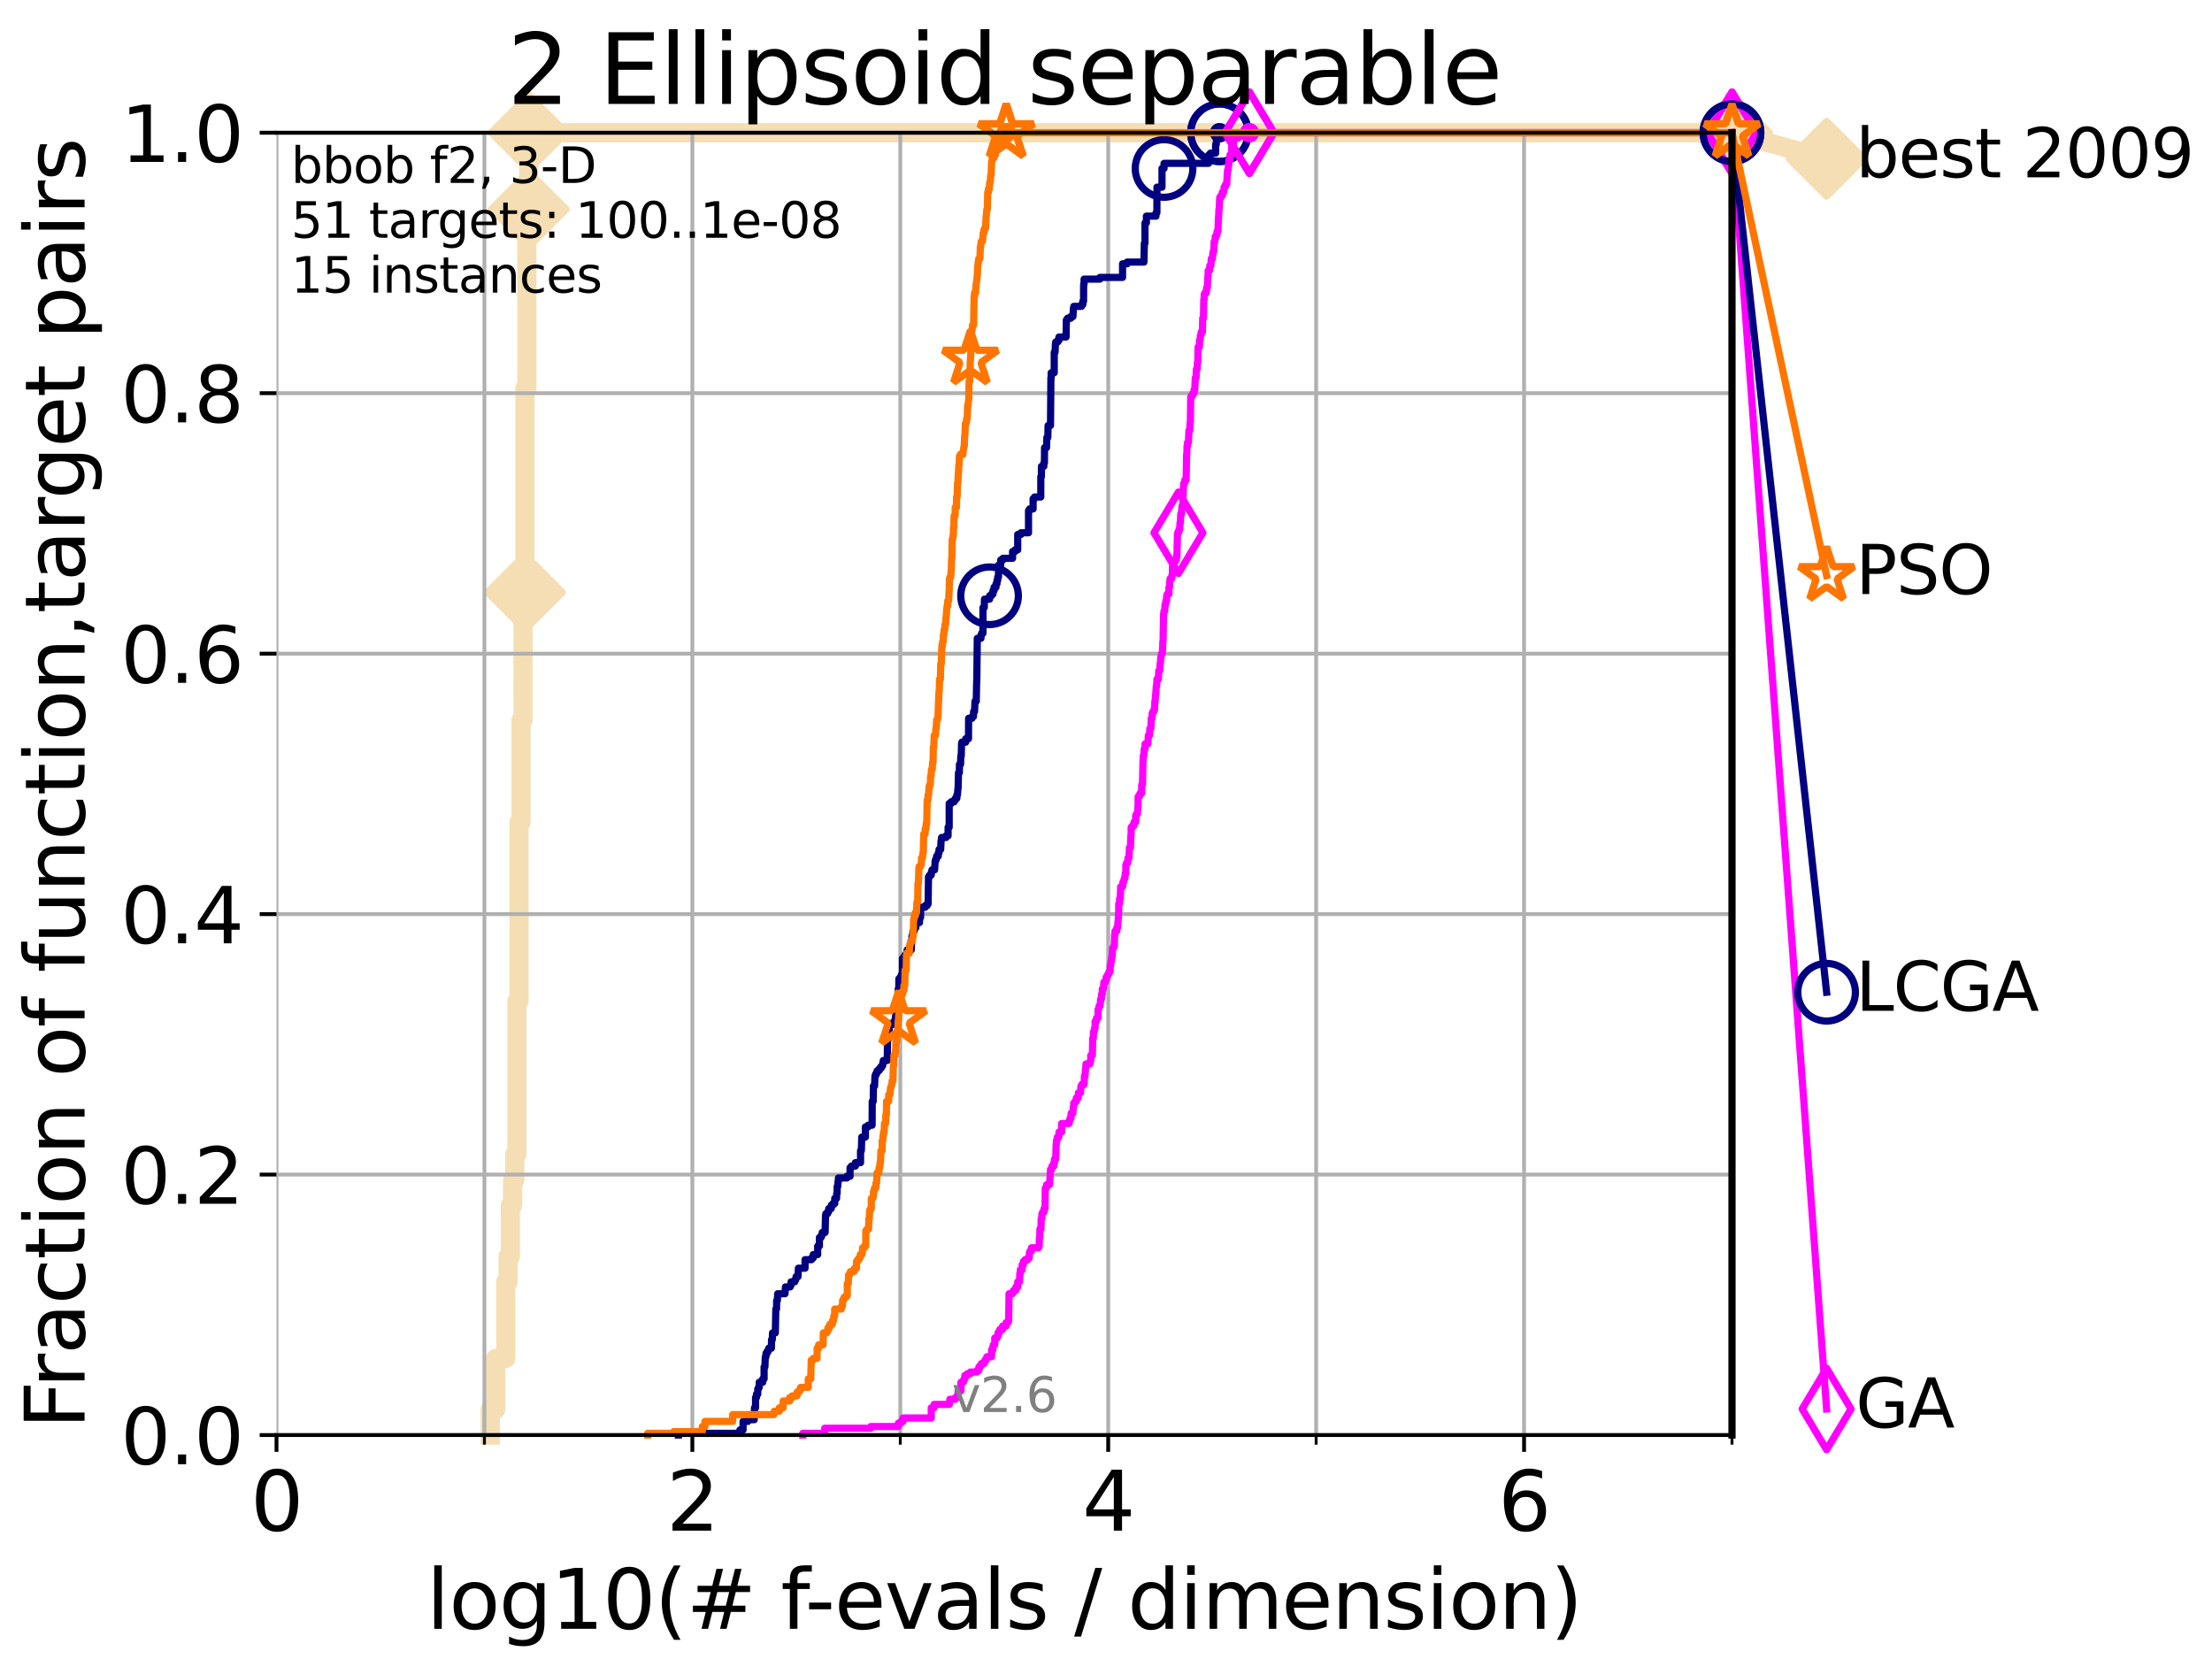 <?xml version="1.0" encoding="utf-8" standalone="no"?>
<!DOCTYPE svg PUBLIC "-//W3C//DTD SVG 1.1//EN"
  "http://www.w3.org/Graphics/SVG/1.1/DTD/svg11.dtd">
<svg xmlns:xlink="http://www.w3.org/1999/xlink" width="460.8pt" height="345.6pt" viewBox="0 0 460.8 345.6" xmlns="http://www.w3.org/2000/svg" version="1.1">
 <defs>
  <style type="text/css">*{stroke-linejoin: round; stroke-linecap: butt}</style>
 </defs>
 <g id="figure_1">
  <g id="patch_1">
   <path d="M 0 345.6 
L 460.8 345.6 
L 460.8 0 
L 0 0 
z
" style="fill: #ffffff"/>
  </g>
  <g id="axes_1">
   <g id="patch_2">
    <path d="M 57.6 298.944 
L 360.806 298.944 
L 360.806 27.648 
L 57.6 27.648 
z
" style="fill: #ffffff"/>
   </g>
   <g id="line2d_1">
    <path d="M 102.129 298.944 
L 102.129 293.624 
L 103.27 293.624 
L 103.27 282.985 
L 105.362 282.985 
L 105.362 267.027 
L 105.851 267.027 
L 105.851 261.707 
L 106.327 261.707 
L 106.327 251.068 
L 106.791 251.068 
L 106.791 245.749 
L 107.245 245.749 
L 107.245 240.429 
L 107.687 240.429 
L 107.687 208.512 
L 108.12 208.512 
L 108.12 171.275 
L 108.543 171.275 
L 108.543 149.997 
L 108.956 149.997 
L 108.956 123.4 
L 109.361 123.4 
L 109.361 80.843 
L 109.757 80.843 
L 109.757 43.607 
L 110.145 43.607 
L 110.145 27.648 
L 360.806 27.648 
" style="fill: none; stroke: #f5deb3; stroke-width: 4; stroke-linecap: square"/>
   </g>
   <g id="line2d_2">
    <defs>
     <path id="me56020e0e3" d="M 0 7.778 
L 7.778 0 
L 0 -7.778 
L -7.778 0 
z
" style="stroke: #f5deb3; stroke-width: 1.5; stroke-linejoin: miter"/>
    </defs>
    <g>
     <use xlink:href="#me56020e0e3" x="109.361" y="123.4" style="fill: #f5deb3; stroke: #f5deb3; stroke-width: 1.5; stroke-linejoin: miter"/>
     <use xlink:href="#me56020e0e3" x="110.145" y="43.607" style="fill: #f5deb3; stroke: #f5deb3; stroke-width: 1.5; stroke-linejoin: miter"/>
     <use xlink:href="#me56020e0e3" x="110.145" y="27.648" style="fill: #f5deb3; stroke: #f5deb3; stroke-width: 1.5; stroke-linejoin: miter"/>
     <use xlink:href="#me56020e0e3" x="110.145" y="27.648" style="fill: #f5deb3; stroke: #f5deb3; stroke-width: 1.5; stroke-linejoin: miter"/>
     <use xlink:href="#me56020e0e3" x="360.806" y="27.648" style="fill: #f5deb3; stroke: #f5deb3; stroke-width: 1.5; stroke-linejoin: miter"/>
    </g>
   </g>
   <g id="line2d_3">
    <path style="fill: none; stroke: #f5deb3; stroke-width: 4; stroke-linecap: square"/>
    <g/>
   </g>
   <g id="line2d_4">
    <path d="M 360.806 27.648 
L 380.515 33.074 
" style="fill: none; stroke: #f5deb3; stroke-width: 4; stroke-linecap: square"/>
    <g>
     <use xlink:href="#me56020e0e3" x="360.806" y="27.648" style="fill: #f5deb3; stroke: #f5deb3; stroke-width: 1.5; stroke-linejoin: miter"/>
     <use xlink:href="#me56020e0e3" x="380.515" y="33.074" style="fill: #f5deb3; stroke: #f5deb3; stroke-width: 1.5; stroke-linejoin: miter"/>
    </g>
   </g>
   <g id="matplotlib.axis_1">
    <g id="xtick_1">
     <g id="line2d_5">
      <path d="M 57.6 298.944 
L 57.6 27.648 
" clip-path="url(#p4bb8300405)" style="fill: none; stroke: #b0b0b0; stroke-width: 0.8; stroke-linecap: square"/>
     </g>
     <g id="line2d_6">
      <defs>
       <path id="m53eea3d543" d="M 0 0 
L 0 3.5 
" style="stroke: #000000; stroke-width: 0.8"/>
      </defs>
      <g>
       <use xlink:href="#m53eea3d543" x="57.6" y="298.944" style="stroke: #000000; stroke-width: 0.8"/>
      </g>
     </g>
     <g id="text_1">
      <!-- 0 -->
      <g transform="translate(52.192 318.861)scale(0.17 -0.17)">
       <defs>
        <path id="DejaVuSans-30" d="M 2034 4250 
Q 1547 4250 1301 3770 
Q 1056 3291 1056 2328 
Q 1056 1369 1301 889 
Q 1547 409 2034 409 
Q 2525 409 2770 889 
Q 3016 1369 3016 2328 
Q 3016 3291 2770 3770 
Q 2525 4250 2034 4250 
z
M 2034 4750 
Q 2819 4750 3233 4129 
Q 3647 3509 3647 2328 
Q 3647 1150 3233 529 
Q 2819 -91 2034 -91 
Q 1250 -91 836 529 
Q 422 1150 422 2328 
Q 422 3509 836 4129 
Q 1250 4750 2034 4750 
z
" transform="scale(0.016)"/>
       </defs>
       <use xlink:href="#DejaVuSans-30"/>
      </g>
     </g>
    </g>
    <g id="xtick_2">
     <g id="line2d_7">
      <path d="M 144.23 298.944 
L 144.23 27.648 
" clip-path="url(#p4bb8300405)" style="fill: none; stroke: #b0b0b0; stroke-width: 0.8; stroke-linecap: square"/>
     </g>
     <g id="line2d_8">
      <g>
       <use xlink:href="#m53eea3d543" x="144.23" y="298.944" style="stroke: #000000; stroke-width: 0.8"/>
      </g>
     </g>
     <g id="text_2">
      <!-- 2 -->
      <g transform="translate(138.822 318.861)scale(0.17 -0.17)">
       <defs>
        <path id="DejaVuSans-32" d="M 1228 531 
L 3431 531 
L 3431 0 
L 469 0 
L 469 531 
Q 828 903 1448 1529 
Q 2069 2156 2228 2338 
Q 2531 2678 2651 2914 
Q 2772 3150 2772 3378 
Q 2772 3750 2511 3984 
Q 2250 4219 1831 4219 
Q 1534 4219 1204 4116 
Q 875 4013 500 3803 
L 500 4441 
Q 881 4594 1212 4672 
Q 1544 4750 1819 4750 
Q 2544 4750 2975 4387 
Q 3406 4025 3406 3419 
Q 3406 3131 3298 2873 
Q 3191 2616 2906 2266 
Q 2828 2175 2409 1742 
Q 1991 1309 1228 531 
z
" transform="scale(0.016)"/>
       </defs>
       <use xlink:href="#DejaVuSans-32"/>
      </g>
     </g>
    </g>
    <g id="xtick_3">
     <g id="line2d_9">
      <path d="M 230.861 298.944 
L 230.861 27.648 
" clip-path="url(#p4bb8300405)" style="fill: none; stroke: #b0b0b0; stroke-width: 0.8; stroke-linecap: square"/>
     </g>
     <g id="line2d_10">
      <g>
       <use xlink:href="#m53eea3d543" x="230.861" y="298.944" style="stroke: #000000; stroke-width: 0.8"/>
      </g>
     </g>
     <g id="text_3">
      <!-- 4 -->
      <g transform="translate(225.453 318.861)scale(0.17 -0.17)">
       <defs>
        <path id="DejaVuSans-34" d="M 2419 4116 
L 825 1625 
L 2419 1625 
L 2419 4116 
z
M 2253 4666 
L 3047 4666 
L 3047 1625 
L 3713 1625 
L 3713 1100 
L 3047 1100 
L 3047 0 
L 2419 0 
L 2419 1100 
L 313 1100 
L 313 1709 
L 2253 4666 
z
" transform="scale(0.016)"/>
       </defs>
       <use xlink:href="#DejaVuSans-34"/>
      </g>
     </g>
    </g>
    <g id="xtick_4">
     <g id="line2d_11">
      <path d="M 317.491 298.944 
L 317.491 27.648 
" clip-path="url(#p4bb8300405)" style="fill: none; stroke: #b0b0b0; stroke-width: 0.8; stroke-linecap: square"/>
     </g>
     <g id="line2d_12">
      <g>
       <use xlink:href="#m53eea3d543" x="317.491" y="298.944" style="stroke: #000000; stroke-width: 0.8"/>
      </g>
     </g>
     <g id="text_4">
      <!-- 6 -->
      <g transform="translate(312.083 318.861)scale(0.17 -0.17)">
       <defs>
        <path id="DejaVuSans-36" d="M 2113 2584 
Q 1688 2584 1439 2293 
Q 1191 2003 1191 1497 
Q 1191 994 1439 701 
Q 1688 409 2113 409 
Q 2538 409 2786 701 
Q 3034 994 3034 1497 
Q 3034 2003 2786 2293 
Q 2538 2584 2113 2584 
z
M 3366 4563 
L 3366 3988 
Q 3128 4100 2886 4159 
Q 2644 4219 2406 4219 
Q 1781 4219 1451 3797 
Q 1122 3375 1075 2522 
Q 1259 2794 1537 2939 
Q 1816 3084 2150 3084 
Q 2853 3084 3261 2657 
Q 3669 2231 3669 1497 
Q 3669 778 3244 343 
Q 2819 -91 2113 -91 
Q 1303 -91 875 529 
Q 447 1150 447 2328 
Q 447 3434 972 4092 
Q 1497 4750 2381 4750 
Q 2619 4750 2861 4703 
Q 3103 4656 3366 4563 
z
" transform="scale(0.016)"/>
       </defs>
       <use xlink:href="#DejaVuSans-36"/>
      </g>
     </g>
    </g>
    <g id="xtick_5">
     <g id="line2d_13">
      <path d="M 100.915 298.944 
L 100.915 27.648 
" clip-path="url(#p4bb8300405)" style="fill: none; stroke: #b0b0b0; stroke-width: 0.8; stroke-linecap: square"/>
     </g>
     <g id="line2d_14">
      <defs>
       <path id="m9efe53d4ce" d="M 0 0 
L 0 2 
" style="stroke: #000000; stroke-width: 0.6"/>
      </defs>
      <g>
       <use xlink:href="#m9efe53d4ce" x="100.915" y="298.944" style="stroke: #000000; stroke-width: 0.6"/>
      </g>
     </g>
    </g>
    <g id="xtick_6">
     <g id="line2d_15">
      <path d="M 187.546 298.944 
L 187.546 27.648 
" clip-path="url(#p4bb8300405)" style="fill: none; stroke: #b0b0b0; stroke-width: 0.8; stroke-linecap: square"/>
     </g>
     <g id="line2d_16">
      <g>
       <use xlink:href="#m9efe53d4ce" x="187.546" y="298.944" style="stroke: #000000; stroke-width: 0.6"/>
      </g>
     </g>
    </g>
    <g id="xtick_7">
     <g id="line2d_17">
      <path d="M 274.176 298.944 
L 274.176 27.648 
" clip-path="url(#p4bb8300405)" style="fill: none; stroke: #b0b0b0; stroke-width: 0.8; stroke-linecap: square"/>
     </g>
     <g id="line2d_18">
      <g>
       <use xlink:href="#m9efe53d4ce" x="274.176" y="298.944" style="stroke: #000000; stroke-width: 0.6"/>
      </g>
     </g>
    </g>
    <g id="xtick_8">
     <g id="line2d_19">
      <path d="M 360.806 298.944 
L 360.806 27.648 
" clip-path="url(#p4bb8300405)" style="fill: none; stroke: #b0b0b0; stroke-width: 0.8; stroke-linecap: square"/>
     </g>
     <g id="line2d_20">
      <g>
       <use xlink:href="#m9efe53d4ce" x="360.806" y="298.944" style="stroke: #000000; stroke-width: 0.6"/>
      </g>
     </g>
    </g>
    <g id="text_5">
     <!-- log10(# f-evals / dimension) -->
     <g transform="translate(88.823 339.314)scale(0.17 -0.17)">
      <defs>
       <path id="DejaVuSans-6c" d="M 603 4863 
L 1178 4863 
L 1178 0 
L 603 0 
L 603 4863 
z
" transform="scale(0.016)"/>
       <path id="DejaVuSans-6f" d="M 1959 3097 
Q 1497 3097 1228 2736 
Q 959 2375 959 1747 
Q 959 1119 1226 758 
Q 1494 397 1959 397 
Q 2419 397 2687 759 
Q 2956 1122 2956 1747 
Q 2956 2369 2687 2733 
Q 2419 3097 1959 3097 
z
M 1959 3584 
Q 2709 3584 3137 3096 
Q 3566 2609 3566 1747 
Q 3566 888 3137 398 
Q 2709 -91 1959 -91 
Q 1206 -91 779 398 
Q 353 888 353 1747 
Q 353 2609 779 3096 
Q 1206 3584 1959 3584 
z
" transform="scale(0.016)"/>
       <path id="DejaVuSans-67" d="M 2906 1791 
Q 2906 2416 2648 2759 
Q 2391 3103 1925 3103 
Q 1463 3103 1205 2759 
Q 947 2416 947 1791 
Q 947 1169 1205 825 
Q 1463 481 1925 481 
Q 2391 481 2648 825 
Q 2906 1169 2906 1791 
z
M 3481 434 
Q 3481 -459 3084 -895 
Q 2688 -1331 1869 -1331 
Q 1566 -1331 1297 -1286 
Q 1028 -1241 775 -1147 
L 775 -588 
Q 1028 -725 1275 -790 
Q 1522 -856 1778 -856 
Q 2344 -856 2625 -561 
Q 2906 -266 2906 331 
L 2906 616 
Q 2728 306 2450 153 
Q 2172 0 1784 0 
Q 1141 0 747 490 
Q 353 981 353 1791 
Q 353 2603 747 3093 
Q 1141 3584 1784 3584 
Q 2172 3584 2450 3431 
Q 2728 3278 2906 2969 
L 2906 3500 
L 3481 3500 
L 3481 434 
z
" transform="scale(0.016)"/>
       <path id="DejaVuSans-31" d="M 794 531 
L 1825 531 
L 1825 4091 
L 703 3866 
L 703 4441 
L 1819 4666 
L 2450 4666 
L 2450 531 
L 3481 531 
L 3481 0 
L 794 0 
L 794 531 
z
" transform="scale(0.016)"/>
       <path id="DejaVuSans-28" d="M 1984 4856 
Q 1566 4138 1362 3434 
Q 1159 2731 1159 2009 
Q 1159 1288 1364 580 
Q 1569 -128 1984 -844 
L 1484 -844 
Q 1016 -109 783 600 
Q 550 1309 550 2009 
Q 550 2706 781 3412 
Q 1013 4119 1484 4856 
L 1984 4856 
z
" transform="scale(0.016)"/>
       <path id="DejaVuSans-23" d="M 3272 2816 
L 2363 2816 
L 2100 1772 
L 3016 1772 
L 3272 2816 
z
M 2803 4594 
L 2478 3297 
L 3391 3297 
L 3719 4594 
L 4219 4594 
L 3897 3297 
L 4872 3297 
L 4872 2816 
L 3775 2816 
L 3519 1772 
L 4513 1772 
L 4513 1294 
L 3397 1294 
L 3072 0 
L 2572 0 
L 2894 1294 
L 1978 1294 
L 1656 0 
L 1153 0 
L 1478 1294 
L 494 1294 
L 494 1772 
L 1594 1772 
L 1856 2816 
L 850 2816 
L 850 3297 
L 1978 3297 
L 2297 4594 
L 2803 4594 
z
" transform="scale(0.016)"/>
       <path id="DejaVuSans-20" transform="scale(0.016)"/>
       <path id="DejaVuSans-66" d="M 2375 4863 
L 2375 4384 
L 1825 4384 
Q 1516 4384 1395 4259 
Q 1275 4134 1275 3809 
L 1275 3500 
L 2222 3500 
L 2222 3053 
L 1275 3053 
L 1275 0 
L 697 0 
L 697 3053 
L 147 3053 
L 147 3500 
L 697 3500 
L 697 3744 
Q 697 4328 969 4595 
Q 1241 4863 1831 4863 
L 2375 4863 
z
" transform="scale(0.016)"/>
       <path id="DejaVuSans-2d" d="M 313 2009 
L 1997 2009 
L 1997 1497 
L 313 1497 
L 313 2009 
z
" transform="scale(0.016)"/>
       <path id="DejaVuSans-65" d="M 3597 1894 
L 3597 1613 
L 953 1613 
Q 991 1019 1311 708 
Q 1631 397 2203 397 
Q 2534 397 2845 478 
Q 3156 559 3463 722 
L 3463 178 
Q 3153 47 2828 -22 
Q 2503 -91 2169 -91 
Q 1331 -91 842 396 
Q 353 884 353 1716 
Q 353 2575 817 3079 
Q 1281 3584 2069 3584 
Q 2775 3584 3186 3129 
Q 3597 2675 3597 1894 
z
M 3022 2063 
Q 3016 2534 2758 2815 
Q 2500 3097 2075 3097 
Q 1594 3097 1305 2825 
Q 1016 2553 972 2059 
L 3022 2063 
z
" transform="scale(0.016)"/>
       <path id="DejaVuSans-76" d="M 191 3500 
L 800 3500 
L 1894 563 
L 2988 3500 
L 3597 3500 
L 2284 0 
L 1503 0 
L 191 3500 
z
" transform="scale(0.016)"/>
       <path id="DejaVuSans-61" d="M 2194 1759 
Q 1497 1759 1228 1600 
Q 959 1441 959 1056 
Q 959 750 1161 570 
Q 1363 391 1709 391 
Q 2188 391 2477 730 
Q 2766 1069 2766 1631 
L 2766 1759 
L 2194 1759 
z
M 3341 1997 
L 3341 0 
L 2766 0 
L 2766 531 
Q 2569 213 2275 61 
Q 1981 -91 1556 -91 
Q 1019 -91 701 211 
Q 384 513 384 1019 
Q 384 1609 779 1909 
Q 1175 2209 1959 2209 
L 2766 2209 
L 2766 2266 
Q 2766 2663 2505 2880 
Q 2244 3097 1772 3097 
Q 1472 3097 1187 3025 
Q 903 2953 641 2809 
L 641 3341 
Q 956 3463 1253 3523 
Q 1550 3584 1831 3584 
Q 2591 3584 2966 3190 
Q 3341 2797 3341 1997 
z
" transform="scale(0.016)"/>
       <path id="DejaVuSans-73" d="M 2834 3397 
L 2834 2853 
Q 2591 2978 2328 3040 
Q 2066 3103 1784 3103 
Q 1356 3103 1142 2972 
Q 928 2841 928 2578 
Q 928 2378 1081 2264 
Q 1234 2150 1697 2047 
L 1894 2003 
Q 2506 1872 2764 1633 
Q 3022 1394 3022 966 
Q 3022 478 2636 193 
Q 2250 -91 1575 -91 
Q 1294 -91 989 -36 
Q 684 19 347 128 
L 347 722 
Q 666 556 975 473 
Q 1284 391 1588 391 
Q 1994 391 2212 530 
Q 2431 669 2431 922 
Q 2431 1156 2273 1281 
Q 2116 1406 1581 1522 
L 1381 1569 
Q 847 1681 609 1914 
Q 372 2147 372 2553 
Q 372 3047 722 3315 
Q 1072 3584 1716 3584 
Q 2034 3584 2315 3537 
Q 2597 3491 2834 3397 
z
" transform="scale(0.016)"/>
       <path id="DejaVuSans-2f" d="M 1625 4666 
L 2156 4666 
L 531 -594 
L 0 -594 
L 1625 4666 
z
" transform="scale(0.016)"/>
       <path id="DejaVuSans-64" d="M 2906 2969 
L 2906 4863 
L 3481 4863 
L 3481 0 
L 2906 0 
L 2906 525 
Q 2725 213 2448 61 
Q 2172 -91 1784 -91 
Q 1150 -91 751 415 
Q 353 922 353 1747 
Q 353 2572 751 3078 
Q 1150 3584 1784 3584 
Q 2172 3584 2448 3432 
Q 2725 3281 2906 2969 
z
M 947 1747 
Q 947 1113 1208 752 
Q 1469 391 1925 391 
Q 2381 391 2643 752 
Q 2906 1113 2906 1747 
Q 2906 2381 2643 2742 
Q 2381 3103 1925 3103 
Q 1469 3103 1208 2742 
Q 947 2381 947 1747 
z
" transform="scale(0.016)"/>
       <path id="DejaVuSans-69" d="M 603 3500 
L 1178 3500 
L 1178 0 
L 603 0 
L 603 3500 
z
M 603 4863 
L 1178 4863 
L 1178 4134 
L 603 4134 
L 603 4863 
z
" transform="scale(0.016)"/>
       <path id="DejaVuSans-6d" d="M 3328 2828 
Q 3544 3216 3844 3400 
Q 4144 3584 4550 3584 
Q 5097 3584 5394 3201 
Q 5691 2819 5691 2113 
L 5691 0 
L 5113 0 
L 5113 2094 
Q 5113 2597 4934 2840 
Q 4756 3084 4391 3084 
Q 3944 3084 3684 2787 
Q 3425 2491 3425 1978 
L 3425 0 
L 2847 0 
L 2847 2094 
Q 2847 2600 2669 2842 
Q 2491 3084 2119 3084 
Q 1678 3084 1418 2786 
Q 1159 2488 1159 1978 
L 1159 0 
L 581 0 
L 581 3500 
L 1159 3500 
L 1159 2956 
Q 1356 3278 1631 3431 
Q 1906 3584 2284 3584 
Q 2666 3584 2933 3390 
Q 3200 3197 3328 2828 
z
" transform="scale(0.016)"/>
       <path id="DejaVuSans-6e" d="M 3513 2113 
L 3513 0 
L 2938 0 
L 2938 2094 
Q 2938 2591 2744 2837 
Q 2550 3084 2163 3084 
Q 1697 3084 1428 2787 
Q 1159 2491 1159 1978 
L 1159 0 
L 581 0 
L 581 3500 
L 1159 3500 
L 1159 2956 
Q 1366 3272 1645 3428 
Q 1925 3584 2291 3584 
Q 2894 3584 3203 3211 
Q 3513 2838 3513 2113 
z
" transform="scale(0.016)"/>
       <path id="DejaVuSans-29" d="M 513 4856 
L 1013 4856 
Q 1481 4119 1714 3412 
Q 1947 2706 1947 2009 
Q 1947 1309 1714 600 
Q 1481 -109 1013 -844 
L 513 -844 
Q 928 -128 1133 580 
Q 1338 1288 1338 2009 
Q 1338 2731 1133 3434 
Q 928 4138 513 4856 
z
" transform="scale(0.016)"/>
      </defs>
      <use xlink:href="#DejaVuSans-6c"/>
      <use xlink:href="#DejaVuSans-6f" x="27.783"/>
      <use xlink:href="#DejaVuSans-67" x="88.965"/>
      <use xlink:href="#DejaVuSans-31" x="152.441"/>
      <use xlink:href="#DejaVuSans-30" x="216.064"/>
      <use xlink:href="#DejaVuSans-28" x="279.688"/>
      <use xlink:href="#DejaVuSans-23" x="318.701"/>
      <use xlink:href="#DejaVuSans-20" x="402.49"/>
      <use xlink:href="#DejaVuSans-66" x="434.277"/>
      <use xlink:href="#DejaVuSans-2d" x="463.982"/>
      <use xlink:href="#DejaVuSans-65" x="500.066"/>
      <use xlink:href="#DejaVuSans-76" x="561.59"/>
      <use xlink:href="#DejaVuSans-61" x="620.77"/>
      <use xlink:href="#DejaVuSans-6c" x="682.049"/>
      <use xlink:href="#DejaVuSans-73" x="709.832"/>
      <use xlink:href="#DejaVuSans-20" x="761.932"/>
      <use xlink:href="#DejaVuSans-2f" x="793.719"/>
      <use xlink:href="#DejaVuSans-20" x="827.41"/>
      <use xlink:href="#DejaVuSans-64" x="859.197"/>
      <use xlink:href="#DejaVuSans-69" x="922.674"/>
      <use xlink:href="#DejaVuSans-6d" x="950.457"/>
      <use xlink:href="#DejaVuSans-65" x="1047.869"/>
      <use xlink:href="#DejaVuSans-6e" x="1109.393"/>
      <use xlink:href="#DejaVuSans-73" x="1172.771"/>
      <use xlink:href="#DejaVuSans-69" x="1224.871"/>
      <use xlink:href="#DejaVuSans-6f" x="1252.654"/>
      <use xlink:href="#DejaVuSans-6e" x="1313.836"/>
      <use xlink:href="#DejaVuSans-29" x="1377.215"/>
     </g>
    </g>
   </g>
   <g id="matplotlib.axis_2">
    <g id="ytick_1">
     <g id="line2d_21">
      <path d="M 57.6 298.944 
L 360.806 298.944 
" clip-path="url(#p4bb8300405)" style="fill: none; stroke: #b0b0b0; stroke-width: 0.8; stroke-linecap: square"/>
     </g>
     <g id="line2d_22">
      <defs>
       <path id="m68a05a745a" d="M 0 0 
L -3.5 0 
" style="stroke: #000000; stroke-width: 0.8"/>
      </defs>
      <g>
       <use xlink:href="#m68a05a745a" x="57.6" y="298.944" style="stroke: #000000; stroke-width: 0.8"/>
      </g>
     </g>
     <g id="text_6">
      <!-- 0.0 -->
      <g transform="translate(25.155 305.023)scale(0.16 -0.16)">
       <defs>
        <path id="DejaVuSans-2e" d="M 684 794 
L 1344 794 
L 1344 0 
L 684 0 
L 684 794 
z
" transform="scale(0.016)"/>
       </defs>
       <use xlink:href="#DejaVuSans-30"/>
       <use xlink:href="#DejaVuSans-2e" x="63.623"/>
       <use xlink:href="#DejaVuSans-30" x="95.41"/>
      </g>
     </g>
    </g>
    <g id="ytick_2">
     <g id="line2d_23">
      <path d="M 57.6 244.685 
L 360.806 244.685 
" clip-path="url(#p4bb8300405)" style="fill: none; stroke: #b0b0b0; stroke-width: 0.8; stroke-linecap: square"/>
     </g>
     <g id="line2d_24">
      <g>
       <use xlink:href="#m68a05a745a" x="57.6" y="244.685" style="stroke: #000000; stroke-width: 0.8"/>
      </g>
     </g>
     <g id="text_7">
      <!-- 0.2 -->
      <g transform="translate(25.155 250.764)scale(0.16 -0.16)">
       <use xlink:href="#DejaVuSans-30"/>
       <use xlink:href="#DejaVuSans-2e" x="63.623"/>
       <use xlink:href="#DejaVuSans-32" x="95.41"/>
      </g>
     </g>
    </g>
    <g id="ytick_3">
     <g id="line2d_25">
      <path d="M 57.6 190.426 
L 360.806 190.426 
" clip-path="url(#p4bb8300405)" style="fill: none; stroke: #b0b0b0; stroke-width: 0.8; stroke-linecap: square"/>
     </g>
     <g id="line2d_26">
      <g>
       <use xlink:href="#m68a05a745a" x="57.6" y="190.426" style="stroke: #000000; stroke-width: 0.8"/>
      </g>
     </g>
     <g id="text_8">
      <!-- 0.4 -->
      <g transform="translate(25.155 196.504)scale(0.16 -0.16)">
       <use xlink:href="#DejaVuSans-30"/>
       <use xlink:href="#DejaVuSans-2e" x="63.623"/>
       <use xlink:href="#DejaVuSans-34" x="95.41"/>
      </g>
     </g>
    </g>
    <g id="ytick_4">
     <g id="line2d_27">
      <path d="M 57.6 136.166 
L 360.806 136.166 
" clip-path="url(#p4bb8300405)" style="fill: none; stroke: #b0b0b0; stroke-width: 0.8; stroke-linecap: square"/>
     </g>
     <g id="line2d_28">
      <g>
       <use xlink:href="#m68a05a745a" x="57.6" y="136.166" style="stroke: #000000; stroke-width: 0.8"/>
      </g>
     </g>
     <g id="text_9">
      <!-- 0.6 -->
      <g transform="translate(25.155 142.245)scale(0.16 -0.16)">
       <use xlink:href="#DejaVuSans-30"/>
       <use xlink:href="#DejaVuSans-2e" x="63.623"/>
       <use xlink:href="#DejaVuSans-36" x="95.41"/>
      </g>
     </g>
    </g>
    <g id="ytick_5">
     <g id="line2d_29">
      <path d="M 57.6 81.907 
L 360.806 81.907 
" clip-path="url(#p4bb8300405)" style="fill: none; stroke: #b0b0b0; stroke-width: 0.8; stroke-linecap: square"/>
     </g>
     <g id="line2d_30">
      <g>
       <use xlink:href="#m68a05a745a" x="57.6" y="81.907" style="stroke: #000000; stroke-width: 0.8"/>
      </g>
     </g>
     <g id="text_10">
      <!-- 0.8 -->
      <g transform="translate(25.155 87.986)scale(0.16 -0.16)">
       <defs>
        <path id="DejaVuSans-38" d="M 2034 2216 
Q 1584 2216 1326 1975 
Q 1069 1734 1069 1313 
Q 1069 891 1326 650 
Q 1584 409 2034 409 
Q 2484 409 2743 651 
Q 3003 894 3003 1313 
Q 3003 1734 2745 1975 
Q 2488 2216 2034 2216 
z
M 1403 2484 
Q 997 2584 770 2862 
Q 544 3141 544 3541 
Q 544 4100 942 4425 
Q 1341 4750 2034 4750 
Q 2731 4750 3128 4425 
Q 3525 4100 3525 3541 
Q 3525 3141 3298 2862 
Q 3072 2584 2669 2484 
Q 3125 2378 3379 2068 
Q 3634 1759 3634 1313 
Q 3634 634 3220 271 
Q 2806 -91 2034 -91 
Q 1263 -91 848 271 
Q 434 634 434 1313 
Q 434 1759 690 2068 
Q 947 2378 1403 2484 
z
M 1172 3481 
Q 1172 3119 1398 2916 
Q 1625 2713 2034 2713 
Q 2441 2713 2670 2916 
Q 2900 3119 2900 3481 
Q 2900 3844 2670 4047 
Q 2441 4250 2034 4250 
Q 1625 4250 1398 4047 
Q 1172 3844 1172 3481 
z
" transform="scale(0.016)"/>
       </defs>
       <use xlink:href="#DejaVuSans-30"/>
       <use xlink:href="#DejaVuSans-2e" x="63.623"/>
       <use xlink:href="#DejaVuSans-38" x="95.41"/>
      </g>
     </g>
    </g>
    <g id="ytick_6">
     <g id="line2d_31">
      <path d="M 57.6 27.648 
L 360.806 27.648 
" clip-path="url(#p4bb8300405)" style="fill: none; stroke: #b0b0b0; stroke-width: 0.8; stroke-linecap: square"/>
     </g>
     <g id="line2d_32">
      <g>
       <use xlink:href="#m68a05a745a" x="57.6" y="27.648" style="stroke: #000000; stroke-width: 0.8"/>
      </g>
     </g>
     <g id="text_11">
      <!-- 1.0 -->
      <g transform="translate(25.155 33.727)scale(0.16 -0.16)">
       <use xlink:href="#DejaVuSans-31"/>
       <use xlink:href="#DejaVuSans-2e" x="63.623"/>
       <use xlink:href="#DejaVuSans-30" x="95.41"/>
      </g>
     </g>
    </g>
    <g id="text_12">
     <!-- Fraction of function,target pairs -->
     <g transform="translate(17.62 297.681)rotate(-90)scale(0.17 -0.17)">
      <defs>
       <path id="DejaVuSans-46" d="M 628 4666 
L 3309 4666 
L 3309 4134 
L 1259 4134 
L 1259 2759 
L 3109 2759 
L 3109 2228 
L 1259 2228 
L 1259 0 
L 628 0 
L 628 4666 
z
" transform="scale(0.016)"/>
       <path id="DejaVuSans-72" d="M 2631 2963 
Q 2534 3019 2420 3045 
Q 2306 3072 2169 3072 
Q 1681 3072 1420 2755 
Q 1159 2438 1159 1844 
L 1159 0 
L 581 0 
L 581 3500 
L 1159 3500 
L 1159 2956 
Q 1341 3275 1631 3429 
Q 1922 3584 2338 3584 
Q 2397 3584 2469 3576 
Q 2541 3569 2628 3553 
L 2631 2963 
z
" transform="scale(0.016)"/>
       <path id="DejaVuSans-63" d="M 3122 3366 
L 3122 2828 
Q 2878 2963 2633 3030 
Q 2388 3097 2138 3097 
Q 1578 3097 1268 2742 
Q 959 2388 959 1747 
Q 959 1106 1268 751 
Q 1578 397 2138 397 
Q 2388 397 2633 464 
Q 2878 531 3122 666 
L 3122 134 
Q 2881 22 2623 -34 
Q 2366 -91 2075 -91 
Q 1284 -91 818 406 
Q 353 903 353 1747 
Q 353 2603 823 3093 
Q 1294 3584 2113 3584 
Q 2378 3584 2631 3529 
Q 2884 3475 3122 3366 
z
" transform="scale(0.016)"/>
       <path id="DejaVuSans-74" d="M 1172 4494 
L 1172 3500 
L 2356 3500 
L 2356 3053 
L 1172 3053 
L 1172 1153 
Q 1172 725 1289 603 
Q 1406 481 1766 481 
L 2356 481 
L 2356 0 
L 1766 0 
Q 1100 0 847 248 
Q 594 497 594 1153 
L 594 3053 
L 172 3053 
L 172 3500 
L 594 3500 
L 594 4494 
L 1172 4494 
z
" transform="scale(0.016)"/>
       <path id="DejaVuSans-75" d="M 544 1381 
L 544 3500 
L 1119 3500 
L 1119 1403 
Q 1119 906 1312 657 
Q 1506 409 1894 409 
Q 2359 409 2629 706 
Q 2900 1003 2900 1516 
L 2900 3500 
L 3475 3500 
L 3475 0 
L 2900 0 
L 2900 538 
Q 2691 219 2414 64 
Q 2138 -91 1772 -91 
Q 1169 -91 856 284 
Q 544 659 544 1381 
z
M 1991 3584 
L 1991 3584 
z
" transform="scale(0.016)"/>
       <path id="DejaVuSans-2c" d="M 750 794 
L 1409 794 
L 1409 256 
L 897 -744 
L 494 -744 
L 750 256 
L 750 794 
z
" transform="scale(0.016)"/>
       <path id="DejaVuSans-70" d="M 1159 525 
L 1159 -1331 
L 581 -1331 
L 581 3500 
L 1159 3500 
L 1159 2969 
Q 1341 3281 1617 3432 
Q 1894 3584 2278 3584 
Q 2916 3584 3314 3078 
Q 3713 2572 3713 1747 
Q 3713 922 3314 415 
Q 2916 -91 2278 -91 
Q 1894 -91 1617 61 
Q 1341 213 1159 525 
z
M 3116 1747 
Q 3116 2381 2855 2742 
Q 2594 3103 2138 3103 
Q 1681 3103 1420 2742 
Q 1159 2381 1159 1747 
Q 1159 1113 1420 752 
Q 1681 391 2138 391 
Q 2594 391 2855 752 
Q 3116 1113 3116 1747 
z
" transform="scale(0.016)"/>
      </defs>
      <use xlink:href="#DejaVuSans-46"/>
      <use xlink:href="#DejaVuSans-72" x="50.27"/>
      <use xlink:href="#DejaVuSans-61" x="91.383"/>
      <use xlink:href="#DejaVuSans-63" x="152.662"/>
      <use xlink:href="#DejaVuSans-74" x="207.643"/>
      <use xlink:href="#DejaVuSans-69" x="246.852"/>
      <use xlink:href="#DejaVuSans-6f" x="274.635"/>
      <use xlink:href="#DejaVuSans-6e" x="335.816"/>
      <use xlink:href="#DejaVuSans-20" x="399.195"/>
      <use xlink:href="#DejaVuSans-6f" x="430.982"/>
      <use xlink:href="#DejaVuSans-66" x="492.164"/>
      <use xlink:href="#DejaVuSans-20" x="527.369"/>
      <use xlink:href="#DejaVuSans-66" x="559.156"/>
      <use xlink:href="#DejaVuSans-75" x="594.361"/>
      <use xlink:href="#DejaVuSans-6e" x="657.74"/>
      <use xlink:href="#DejaVuSans-63" x="721.119"/>
      <use xlink:href="#DejaVuSans-74" x="776.1"/>
      <use xlink:href="#DejaVuSans-69" x="815.309"/>
      <use xlink:href="#DejaVuSans-6f" x="843.092"/>
      <use xlink:href="#DejaVuSans-6e" x="904.273"/>
      <use xlink:href="#DejaVuSans-2c" x="967.652"/>
      <use xlink:href="#DejaVuSans-74" x="999.439"/>
      <use xlink:href="#DejaVuSans-61" x="1038.648"/>
      <use xlink:href="#DejaVuSans-72" x="1099.928"/>
      <use xlink:href="#DejaVuSans-67" x="1139.291"/>
      <use xlink:href="#DejaVuSans-65" x="1202.768"/>
      <use xlink:href="#DejaVuSans-74" x="1264.291"/>
      <use xlink:href="#DejaVuSans-20" x="1303.5"/>
      <use xlink:href="#DejaVuSans-70" x="1335.287"/>
      <use xlink:href="#DejaVuSans-61" x="1398.764"/>
      <use xlink:href="#DejaVuSans-69" x="1460.043"/>
      <use xlink:href="#DejaVuSans-72" x="1487.826"/>
      <use xlink:href="#DejaVuSans-73" x="1528.939"/>
     </g>
    </g>
   </g>
   <g id="line2d_33">
    <defs>
     <path id="m0bbdd5e06e" d="M 0 1.5 
C 0.398 1.5 0.779 1.342 1.061 1.061 
C 1.342 0.779 1.5 0.398 1.5 0 
C 1.5 -0.398 1.342 -0.779 1.061 -1.061 
C 0.779 -1.342 0.398 -1.5 0 -1.5 
C -0.398 -1.5 -0.779 -1.342 -1.061 -1.061 
C -1.342 -0.779 -1.5 -0.398 -1.5 0 
C -1.5 0.398 -1.342 0.779 -1.061 1.061 
C -0.779 1.342 -0.398 1.5 0 1.5 
z
" style="stroke: #f5deb3"/>
    </defs>
    <g>
     <use xlink:href="#m0bbdd5e06e" x="110.145" y="27.648" style="fill: #f5deb3; stroke: #f5deb3"/>
     <use xlink:href="#m0bbdd5e06e" x="110.145" y="27.648" style="fill: #f5deb3; stroke: #f5deb3"/>
    </g>
   </g>
   <g id="line2d_34">
    <defs>
     <path id="m01ed0b8b01" d="M 0 1.5 
C 0.398 1.5 0.779 1.342 1.061 1.061 
C 1.342 0.779 1.5 0.398 1.5 0 
C 1.5 -0.398 1.342 -0.779 1.061 -1.061 
C 0.779 -1.342 0.398 -1.5 0 -1.5 
C -0.398 -1.5 -0.779 -1.342 -1.061 -1.061 
C -1.342 -0.779 -1.5 -0.398 -1.5 0 
C -1.5 0.398 -1.342 0.779 -1.061 1.061 
C -0.779 1.342 -0.398 1.5 0 1.5 
z
" style="stroke: #000080"/>
    </defs>
    <g>
     <use xlink:href="#m01ed0b8b01" x="254.043" y="27.648" style="fill: #000080; stroke: #000080"/>
     <use xlink:href="#m01ed0b8b01" x="254.043" y="27.648" style="fill: #000080; stroke: #000080"/>
    </g>
   </g>
   <g id="line2d_35">
    <path d="M 141.32 298.944 
L 141.32 298.589 
L 154.138 298.589 
L 154.138 297.88 
L 154.793 297.88 
L 154.793 296.107 
L 155.803 296.107 
L 155.803 295.752 
L 157.112 295.752 
L 157.175 293.27 
L 157.395 293.27 
L 157.395 291.142 
L 157.581 291.142 
L 157.581 290.433 
L 157.856 290.433 
L 157.856 289.369 
L 158.007 289.369 
L 158.007 289.014 
L 158.158 289.014 
L 158.158 287.95 
L 158.891 287.95 
L 158.891 287.241 
L 159.176 287.241 
L 159.176 284.759 
L 159.345 284.759 
L 159.429 282.631 
L 159.569 282.631 
L 159.569 281.922 
L 159.789 281.922 
L 159.789 281.567 
L 160.007 281.567 
L 160.007 281.212 
L 160.142 281.212 
L 160.142 280.858 
L 160.699 280.858 
L 160.725 279.084 
L 160.881 279.084 
L 160.933 277.666 
L 161.517 277.666 
L 161.617 272.701 
L 161.766 272.701 
L 161.791 270.928 
L 161.938 270.928 
L 162.011 269.509 
L 163.532 269.509 
L 163.622 268.091 
L 164.602 268.091 
L 164.602 267.736 
L 164.792 267.736 
L 164.792 267.027 
L 165.554 267.027 
L 165.554 266.672 
L 165.735 266.672 
L 165.835 265.963 
L 166.228 265.963 
L 166.325 264.19 
L 167.707 264.19 
L 167.707 262.417 
L 169.061 262.417 
L 169.061 262.062 
L 169.41 262.062 
L 169.41 261.353 
L 170.34 261.353 
L 170.34 259.579 
L 170.697 259.579 
L 170.697 257.806 
L 171.031 257.806 
L 171.031 257.452 
L 171.197 257.452 
L 171.286 256.742 
L 171.887 256.742 
L 171.973 253.196 
L 172.045 253.196 
L 172.045 252.841 
L 172.399 252.841 
L 172.399 252.487 
L 172.594 252.487 
L 172.636 251.778 
L 173.155 251.778 
L 173.182 251.068 
L 173.515 251.068 
L 173.515 250.714 
L 173.895 250.714 
L 173.895 249.65 
L 174.267 249.65 
L 174.305 248.586 
L 174.393 248.586 
L 174.393 247.167 
L 174.519 247.167 
L 174.582 246.103 
L 174.656 246.103 
L 174.656 245.394 
L 176.424 245.394 
L 176.424 245.039 
L 177.081 245.039 
L 177.081 243.266 
L 177.363 243.266 
L 177.363 242.912 
L 178.196 242.912 
L 178.196 242.202 
L 179.267 242.202 
L 179.267 239.72 
L 179.432 239.72 
L 179.519 236.883 
L 180.272 236.883 
L 180.272 234.755 
L 180.845 234.755 
L 180.845 234.4 
L 181.677 234.4 
L 181.703 229.435 
L 181.907 229.435 
L 181.949 226.244 
L 182.192 226.244 
L 182.275 224.116 
L 182.4 224.116 
L 182.4 223.761 
L 182.604 223.761 
L 182.604 223.407 
L 182.734 223.407 
L 182.734 223.052 
L 183.119 223.052 
L 183.119 222.697 
L 183.395 222.697 
L 183.395 222.343 
L 183.682 222.343 
L 183.682 221.988 
L 183.881 221.988 
L 183.934 221.279 
L 184.003 221.279 
L 184.003 220.924 
L 184.832 220.924 
L 184.89 216.314 
L 185.184 216.314 
L 185.255 213.477 
L 185.881 213.477 
L 185.881 213.122 
L 186.248 213.122 
L 186.248 212.768 
L 186.455 212.768 
L 186.554 211.704 
L 186.581 211.704 
L 186.653 210.64 
L 186.699 210.64 
L 186.699 209.576 
L 186.914 209.576 
L 186.914 209.221 
L 187.101 209.221 
L 187.114 206.03 
L 187.236 206.03 
L 187.249 203.902 
L 187.539 203.902 
L 187.539 203.547 
L 187.72 203.547 
L 187.72 203.192 
L 187.881 203.192 
L 187.881 202.838 
L 187.998 202.838 
L 187.998 199.646 
L 188.295 199.646 
L 188.295 199.291 
L 188.541 199.291 
L 188.541 198.937 
L 188.818 198.937 
L 188.818 198.582 
L 188.97 198.582 
L 188.97 197.873 
L 189.834 197.873 
L 189.933 195.745 
L 189.972 195.745 
L 189.972 195.036 
L 190.087 195.036 
L 190.186 193.972 
L 190.445 193.972 
L 190.547 193.263 
L 190.786 193.263 
L 190.844 192.199 
L 191.542 192.199 
L 191.592 191.135 
L 191.768 191.135 
L 191.783 189.007 
L 192.721 189.007 
L 192.721 188.652 
L 193.14 188.652 
L 193.14 188.298 
L 193.344 188.298 
L 193.426 182.624 
L 193.673 182.624 
L 193.673 182.269 
L 194 182.269 
L 194.04 181.56 
L 194.155 181.56 
L 194.155 181.205 
L 194.699 181.205 
L 194.802 179.432 
L 194.882 179.432 
L 194.882 179.077 
L 195.051 179.077 
L 195.106 178.368 
L 195.459 178.368 
L 195.459 177.659 
L 195.619 177.659 
L 195.619 176.949 
L 195.963 176.949 
L 196.035 175.176 
L 196.075 175.176 
L 196.143 174.467 
L 197.076 174.467 
L 197.076 174.112 
L 197.502 174.112 
L 197.502 172.339 
L 197.729 172.339 
L 197.733 167.374 
L 198.159 167.374 
L 198.159 167.02 
L 198.787 167.02 
L 198.787 166.665 
L 199.02 166.665 
L 199.02 166.31 
L 199.327 166.31 
L 199.327 165.601 
L 199.454 165.601 
L 199.56 164.183 
L 199.59 164.183 
L 199.669 160.991 
L 199.849 160.991 
L 199.872 159.218 
L 200.105 159.218 
L 200.157 157.445 
L 200.249 157.445 
L 200.304 154.962 
L 200.37 154.962 
L 200.37 154.607 
L 201.171 154.607 
L 201.171 153.898 
L 201.752 153.898 
L 201.781 149.643 
L 202.474 149.643 
L 202.474 149.288 
L 202.787 149.288 
L 202.823 148.224 
L 203.014 148.224 
L 203.107 146.096 
L 203.371 146.096 
L 203.458 141.841 
L 203.487 141.841 
L 203.589 132.975 
L 204.354 132.975 
L 204.354 132.265 
L 204.507 132.265 
L 204.507 131.911 
L 204.767 131.911 
L 204.77 126.591 
L 205.034 126.591 
L 205.084 124.818 
L 206.144 124.818 
L 206.144 124.109 
L 206.543 124.109 
L 206.543 123.754 
L 206.854 123.754 
L 206.854 123.045 
L 207.086 123.045 
L 207.086 122.336 
L 207.481 122.336 
L 207.49 121.626 
L 207.689 121.626 
L 207.689 120.917 
L 207.839 120.917 
L 207.839 120.208 
L 208.006 120.208 
L 208.006 117.725 
L 208.461 117.725 
L 208.461 116.661 
L 208.92 116.661 
L 208.92 116.307 
L 210.939 116.307 
L 210.939 114.888 
L 211.47 114.888 
L 211.47 114.534 
L 212.008 114.534 
L 212.008 111.342 
L 212.674 111.342 
L 212.674 110.987 
L 214.259 110.987 
L 214.259 106.377 
L 214.477 106.377 
L 214.477 106.022 
L 215.212 106.022 
L 215.212 103.895 
L 215.506 103.895 
L 215.506 103.54 
L 216.813 103.54 
L 216.821 99.284 
L 216.944 99.284 
L 216.944 97.157 
L 217.448 97.157 
L 217.448 96.447 
L 217.572 96.447 
L 217.601 93.256 
L 218.011 93.256 
L 218.086 91.128 
L 218.282 91.128 
L 218.335 88.645 
L 218.838 88.645 
L 218.921 78.715 
L 218.979 78.715 
L 218.979 77.652 
L 219.615 77.652 
L 219.615 73.396 
L 219.788 73.396 
L 219.868 71.623 
L 219.912 71.623 
L 219.912 71.268 
L 220.323 71.268 
L 220.323 70.914 
L 220.603 70.914 
L 220.603 70.204 
L 222.078 70.204 
L 222.141 66.658 
L 222.382 66.658 
L 222.382 66.303 
L 223.037 66.303 
L 223.037 65.949 
L 223.51 65.949 
L 223.62 64.175 
L 223.695 64.175 
L 223.695 63.821 
L 225.297 63.821 
L 225.297 63.466 
L 225.563 63.466 
L 225.563 62.757 
L 225.725 62.757 
L 225.744 59.211 
L 225.837 59.211 
L 225.837 58.147 
L 229.125 58.147 
L 229.125 57.792 
L 233.846 57.792 
L 233.856 54.955 
L 234.805 54.955 
L 234.805 54.6 
L 238.304 54.6 
L 238.389 50.699 
L 238.517 50.699 
L 238.523 46.444 
L 238.811 46.444 
L 238.811 45.025 
L 240.813 45.025 
L 240.813 44.316 
L 241.005 44.316 
L 241.014 38.996 
L 242.066 38.996 
L 242.066 35.095 
L 242.49 35.095 
L 242.49 34.031 
L 251.751 34.031 
L 251.827 32.258 
L 252.137 32.258 
L 252.137 31.904 
L 253.232 31.904 
L 253.233 30.13 
L 253.368 30.13 
L 253.463 28.003 
L 254.043 28.003 
L 254.043 27.648 
L 360.806 27.648 
L 360.806 27.648 
" style="fill: none; stroke: #000080; stroke-width: 1.5; stroke-linecap: square"/>
   </g>
   <g id="line2d_36">
    <defs>
     <path id="mdcacf73270" d="M 0 6 
C 1.591 6 3.117 5.368 4.243 4.243 
C 5.368 3.117 6 1.591 6 0 
C 6 -1.591 5.368 -3.117 4.243 -4.243 
C 3.117 -5.368 1.591 -6 0 -6 
C -1.591 -6 -3.117 -5.368 -4.243 -4.243 
C -5.368 -3.117 -6 -1.591 -6 0 
C -6 1.591 -5.368 3.117 -4.243 4.243 
C -3.117 5.368 -1.591 6 0 6 
z
" style="stroke: #000080; stroke-width: 1.5"/>
    </defs>
    <g>
     <use xlink:href="#mdcacf73270" x="206.144" y="124.109" style="fill-opacity: 0; stroke: #000080; stroke-width: 1.5"/>
     <use xlink:href="#mdcacf73270" x="242.49" y="35.095" style="fill-opacity: 0; stroke: #000080; stroke-width: 1.5"/>
     <use xlink:href="#mdcacf73270" x="254.043" y="27.648" style="fill-opacity: 0; stroke: #000080; stroke-width: 1.5"/>
     <use xlink:href="#mdcacf73270" x="254.043" y="27.648" style="fill-opacity: 0; stroke: #000080; stroke-width: 1.5"/>
     <use xlink:href="#mdcacf73270" x="360.806" y="27.648" style="fill-opacity: 0; stroke: #000080; stroke-width: 1.5"/>
    </g>
   </g>
   <g id="line2d_37">
    <path style="fill: none; stroke: #000080; stroke-width: 1.5; stroke-linecap: square"/>
    <g/>
   </g>
   <g id="line2d_38">
    <defs>
     <path id="m9612f19dcc" d="M 0 1.5 
C 0.398 1.5 0.779 1.342 1.061 1.061 
C 1.342 0.779 1.5 0.398 1.5 0 
C 1.5 -0.398 1.342 -0.779 1.061 -1.061 
C 0.779 -1.342 0.398 -1.5 0 -1.5 
C -0.398 -1.5 -0.779 -1.342 -1.061 -1.061 
C -1.342 -0.779 -1.5 -0.398 -1.5 0 
C -1.5 0.398 -1.342 0.779 -1.061 1.061 
C -0.779 1.342 -0.398 1.5 0 1.5 
z
" style="stroke: #ff00ff"/>
    </defs>
    <g>
     <use xlink:href="#m9612f19dcc" x="260.283" y="27.648" style="fill: #ff00ff; stroke: #ff00ff"/>
     <use xlink:href="#m9612f19dcc" x="260.283" y="27.648" style="fill: #ff00ff; stroke: #ff00ff"/>
    </g>
   </g>
   <g id="line2d_39">
    <path d="M 167.233 298.944 
L 167.233 298.589 
L 171.8 298.589 
L 171.8 297.525 
L 181.409 297.525 
L 181.409 297.171 
L 187.153 297.171 
L 187.153 296.462 
L 187.708 296.462 
L 187.708 296.107 
L 188.12 296.107 
L 188.12 295.398 
L 193.996 295.398 
L 193.996 293.27 
L 194.591 293.27 
L 194.591 292.561 
L 197.766 292.561 
L 197.871 291.497 
L 198.999 291.497 
L 198.999 291.142 
L 199.371 291.142 
L 199.371 290.787 
L 199.593 290.787 
L 199.593 289.723 
L 200.186 289.723 
L 200.186 287.95 
L 200.675 287.95 
L 200.675 287.596 
L 200.831 287.596 
L 200.831 287.241 
L 200.991 287.241 
L 200.991 286.532 
L 201.5 286.532 
L 201.5 286.177 
L 202.143 286.177 
L 202.143 285.822 
L 203.525 285.822 
L 203.525 285.468 
L 203.939 285.468 
L 203.939 284.759 
L 204.207 284.759 
L 204.207 284.404 
L 204.459 284.404 
L 204.459 284.049 
L 205.009 284.049 
L 205.009 283.695 
L 205.192 283.695 
L 205.192 283.34 
L 205.414 283.34 
L 205.414 282.985 
L 205.588 282.985 
L 205.588 282.631 
L 206.562 282.631 
L 206.562 281.212 
L 206.829 281.212 
L 206.829 280.503 
L 206.941 280.503 
L 206.941 280.148 
L 207.223 280.148 
L 207.223 278.73 
L 207.717 278.73 
L 207.717 278.375 
L 207.89 278.375 
L 207.89 277.666 
L 208.141 277.666 
L 208.141 277.311 
L 208.285 277.311 
L 208.285 276.957 
L 208.857 276.957 
L 208.857 276.247 
L 209.596 276.247 
L 209.596 275.538 
L 209.994 275.538 
L 209.994 275.183 
L 210.123 275.183 
L 210.202 269.509 
L 210.907 269.509 
L 210.907 269.155 
L 211.155 269.155 
L 211.155 268.8 
L 211.637 268.8 
L 211.637 268.091 
L 212.014 268.091 
L 212.014 267.027 
L 212.395 267.027 
L 212.45 265.254 
L 212.56 265.254 
L 212.56 264.544 
L 212.92 264.544 
L 212.92 263.48 
L 213.193 263.48 
L 213.193 262.771 
L 213.541 262.771 
L 213.541 262.417 
L 214.102 262.417 
L 214.102 262.062 
L 214.404 262.062 
L 214.435 260.998 
L 214.551 260.998 
L 214.551 260.643 
L 214.87 260.643 
L 214.87 259.934 
L 216.37 259.934 
L 216.37 259.579 
L 216.482 259.579 
L 216.529 257.806 
L 216.598 257.806 
L 216.636 256.033 
L 216.855 256.033 
L 216.886 253.905 
L 217.031 253.905 
L 217.045 252.841 
L 217.206 252.841 
L 217.206 252.487 
L 217.491 252.487 
L 217.5 251.778 
L 217.706 251.778 
L 217.747 247.522 
L 217.938 247.522 
L 218.019 246.813 
L 218.624 246.813 
L 218.729 245.394 
L 218.749 245.394 
L 218.837 243.621 
L 219.066 243.621 
L 219.151 242.912 
L 219.54 242.912 
L 219.54 242.202 
L 219.653 242.202 
L 219.653 241.493 
L 219.921 241.493 
L 220.022 238.301 
L 220.072 238.301 
L 220.072 237.592 
L 220.202 237.592 
L 220.271 236.883 
L 220.571 236.883 
L 220.614 235.819 
L 221.16 235.819 
L 221.16 234.046 
L 222.723 234.046 
L 222.799 233.336 
L 222.907 233.336 
L 222.907 232.982 
L 223.107 232.982 
L 223.136 231.918 
L 223.489 231.918 
L 223.595 230.499 
L 223.669 230.499 
L 223.673 229.79 
L 223.951 229.79 
L 223.951 229.435 
L 224.21 229.435 
L 224.21 228.726 
L 224.618 228.726 
L 224.64 227.662 
L 225.077 227.662 
L 225.186 226.244 
L 225.386 226.244 
L 225.386 225.889 
L 225.843 225.889 
L 225.913 224.116 
L 226.047 224.116 
L 226.122 222.697 
L 226.16 222.697 
L 226.237 221.634 
L 227.063 221.634 
L 227.148 220.924 
L 227.229 220.924 
L 227.229 219.86 
L 227.559 219.86 
L 227.629 216.314 
L 227.76 216.314 
L 227.807 214.895 
L 227.945 214.895 
L 228.005 214.186 
L 228.132 214.186 
L 228.132 212.768 
L 228.394 212.768 
L 228.434 212.058 
L 228.747 212.058 
L 228.747 210.285 
L 228.868 210.285 
L 228.958 209.576 
L 229.18 209.576 
L 229.267 208.157 
L 229.433 208.157 
L 229.484 207.093 
L 229.624 207.093 
L 229.624 206.03 
L 229.846 206.03 
L 229.957 204.611 
L 230.274 204.611 
L 230.274 204.256 
L 230.437 204.256 
L 230.437 203.547 
L 230.66 203.547 
L 230.66 203.192 
L 230.844 203.192 
L 230.844 202.838 
L 231.016 202.838 
L 231.016 202.483 
L 231.227 202.483 
L 231.287 201.065 
L 231.389 201.065 
L 231.423 200.355 
L 231.504 200.355 
L 231.612 199.291 
L 231.687 199.291 
L 231.772 197.518 
L 231.966 197.518 
L 231.966 197.164 
L 232.123 197.164 
L 232.191 194.681 
L 232.272 194.681 
L 232.277 193.972 
L 232.637 193.972 
L 232.641 193.263 
L 232.807 193.263 
L 232.918 191.844 
L 232.92 191.844 
L 233.03 190.071 
L 233.046 190.071 
L 233.046 188.298 
L 233.225 188.298 
L 233.225 187.234 
L 233.365 187.234 
L 233.456 184.751 
L 233.845 184.751 
L 233.946 183.688 
L 234.125 183.688 
L 234.208 182.978 
L 234.333 182.978 
L 234.42 181.914 
L 234.534 181.914 
L 234.534 180.141 
L 234.672 180.141 
L 234.672 179.787 
L 234.919 179.787 
L 234.987 178.723 
L 235.192 178.723 
L 235.283 176.595 
L 235.494 176.595 
L 235.573 174.112 
L 235.631 174.112 
L 235.646 172.339 
L 235.916 172.339 
L 235.916 171.985 
L 236.231 171.985 
L 236.231 171.275 
L 236.579 171.275 
L 236.584 169.857 
L 236.796 169.857 
L 236.796 169.502 
L 236.954 169.502 
L 237.046 168.084 
L 237.08 168.084 
L 237.088 165.956 
L 237.338 165.956 
L 237.338 165.601 
L 237.511 165.601 
L 237.511 165.246 
L 237.828 165.246 
L 237.84 163.473 
L 238 163.473 
L 238.105 158.508 
L 238.135 158.508 
L 238.164 157.445 
L 238.27 157.445 
L 238.355 156.026 
L 238.537 156.026 
L 238.543 154.962 
L 239.134 154.962 
L 239.222 153.189 
L 239.466 153.189 
L 239.535 151.77 
L 239.749 151.77 
L 239.832 149.643 
L 239.987 149.643 
L 240.02 148.579 
L 240.169 148.579 
L 240.169 148.224 
L 240.365 148.224 
L 240.365 147.869 
L 240.501 147.869 
L 240.57 146.096 
L 240.651 146.096 
L 240.719 144.678 
L 240.768 144.678 
L 240.878 142.904 
L 240.964 142.904 
L 241.008 141.486 
L 241.3 141.486 
L 241.397 139.713 
L 241.589 139.713 
L 241.676 138.294 
L 241.717 138.294 
L 241.814 136.876 
L 241.891 136.876 
L 241.968 136.166 
L 242.139 136.166 
L 242.243 133.684 
L 242.289 133.684 
L 242.386 128.01 
L 242.431 128.01 
L 242.471 127.301 
L 242.633 127.301 
L 242.703 125.882 
L 242.855 125.882 
L 242.855 125.173 
L 243.032 125.173 
L 243.032 124.109 
L 243.161 124.109 
L 243.161 123.754 
L 243.499 123.754 
L 243.513 122.336 
L 243.631 122.336 
L 243.706 120.917 
L 243.746 120.917 
L 243.746 120.562 
L 244.088 120.562 
L 244.126 119.853 
L 244.221 119.853 
L 244.25 118.08 
L 244.409 118.08 
L 244.409 117.371 
L 244.617 117.371 
L 244.617 117.016 
L 244.829 117.016 
L 244.829 116.661 
L 245.055 116.661 
L 245.055 115.952 
L 245.177 115.952 
L 245.281 111.342 
L 245.316 111.342 
L 245.316 110.987 
L 245.489 110.987 
L 245.489 110.633 
L 245.628 110.633 
L 245.628 110.278 
L 245.753 110.278 
L 245.823 108.859 
L 245.907 108.859 
L 245.968 107.086 
L 246.13 107.086 
L 246.209 105.668 
L 246.261 105.668 
L 246.261 105.313 
L 246.409 105.313 
L 246.506 101.767 
L 246.535 101.767 
L 246.586 100.703 
L 246.753 100.703 
L 246.816 99.994 
L 247.098 99.994 
L 247.189 94.674 
L 247.243 94.674 
L 247.283 92.901 
L 247.379 92.901 
L 247.379 92.192 
L 247.567 92.192 
L 247.676 89.709 
L 247.835 89.709 
L 247.932 87.936 
L 247.973 87.936 
L 248.055 82.616 
L 248.307 82.616 
L 248.307 82.262 
L 248.508 82.262 
L 248.508 81.907 
L 248.743 81.907 
L 248.743 81.198 
L 248.894 81.198 
L 248.994 78.715 
L 249.171 78.715 
L 249.214 76.942 
L 249.372 76.942 
L 249.442 75.524 
L 249.516 75.524 
L 249.576 72.332 
L 249.847 72.332 
L 249.867 70.914 
L 249.985 70.914 
L 250.066 69.85 
L 250.162 69.85 
L 250.233 69.14 
L 250.489 69.14 
L 250.542 66.303 
L 250.704 66.303 
L 250.77 62.402 
L 250.846 62.402 
L 250.846 61.338 
L 251.016 61.338 
L 251.016 60.984 
L 251.31 60.984 
L 251.352 59.92 
L 251.509 59.92 
L 251.603 57.792 
L 251.637 57.792 
L 251.684 56.373 
L 251.955 56.373 
L 252.033 55.31 
L 252.255 55.31 
L 252.331 53.891 
L 252.558 53.891 
L 252.651 52.827 
L 252.691 52.827 
L 252.691 52.472 
L 252.831 52.472 
L 252.928 50.345 
L 253.079 50.345 
L 253.154 49.281 
L 253.354 49.281 
L 253.354 48.926 
L 253.533 48.926 
L 253.533 48.217 
L 253.716 48.217 
L 253.824 45.38 
L 253.85 45.38 
L 253.929 43.607 
L 253.979 43.607 
L 254.088 41.124 
L 254.332 41.124 
L 254.332 40.77 
L 254.623 40.77 
L 254.623 40.06 
L 254.903 40.06 
L 255.008 38.996 
L 255.21 38.996 
L 255.21 38.642 
L 255.375 38.642 
L 255.375 38.287 
L 255.564 38.287 
L 255.653 36.159 
L 255.71 36.159 
L 255.71 35.45 
L 255.839 35.45 
L 255.91 34.386 
L 255.979 34.386 
L 255.991 33.322 
L 256.204 33.322 
L 256.236 32.258 
L 256.538 32.258 
L 256.607 30.13 
L 256.949 30.13 
L 257.012 29.067 
L 257.229 29.067 
L 257.229 28.712 
L 257.999 28.712 
L 257.999 28.357 
L 259.792 28.357 
L 259.792 28.003 
L 260.283 28.003 
L 260.283 27.648 
L 360.806 27.648 
L 360.806 27.648 
" style="fill: none; stroke: #ff00ff; stroke-width: 1.5; stroke-linecap: square"/>
   </g>
   <g id="line2d_40">
    <defs>
     <path id="m6374d8b91f" d="M 0 8.485 
L 5.091 0 
L 0 -8.485 
L -5.091 0 
z
" style="stroke: #ff00ff; stroke-width: 1.5; stroke-linejoin: miter"/>
    </defs>
    <g>
     <use xlink:href="#m6374d8b91f" x="245.489" y="110.987" style="fill-opacity: 0; stroke: #ff00ff; stroke-width: 1.5; stroke-linejoin: miter"/>
     <use xlink:href="#m6374d8b91f" x="260.283" y="27.648" style="fill-opacity: 0; stroke: #ff00ff; stroke-width: 1.5; stroke-linejoin: miter"/>
     <use xlink:href="#m6374d8b91f" x="260.283" y="27.648" style="fill-opacity: 0; stroke: #ff00ff; stroke-width: 1.5; stroke-linejoin: miter"/>
     <use xlink:href="#m6374d8b91f" x="360.806" y="27.648" style="fill-opacity: 0; stroke: #ff00ff; stroke-width: 1.5; stroke-linejoin: miter"/>
    </g>
   </g>
   <g id="line2d_41">
    <path style="fill: none; stroke: #ff00ff; stroke-width: 1.5; stroke-linecap: square"/>
    <g/>
   </g>
   <g id="line2d_42">
    <defs>
     <path id="m26364ba9e8" d="M 0 1.5 
C 0.398 1.5 0.779 1.342 1.061 1.061 
C 1.342 0.779 1.5 0.398 1.5 0 
C 1.5 -0.398 1.342 -0.779 1.061 -1.061 
C 0.779 -1.342 0.398 -1.5 0 -1.5 
C -0.398 -1.5 -0.779 -1.342 -1.061 -1.061 
C -1.342 -0.779 -1.5 -0.398 -1.5 0 
C -1.5 0.398 -1.342 0.779 -1.061 1.061 
C -0.779 1.342 -0.398 1.5 0 1.5 
z
" style="stroke: #ff7500"/>
    </defs>
    <g>
     <use xlink:href="#m26364ba9e8" x="209.621" y="27.648" style="fill: #ff7500; stroke: #ff7500"/>
     <use xlink:href="#m26364ba9e8" x="209.621" y="27.648" style="fill: #ff7500; stroke: #ff7500"/>
    </g>
   </g>
   <g id="line2d_43">
    <path d="M 134.932 298.944 
L 134.932 298.589 
L 140.344 298.589 
L 140.344 298.235 
L 146.306 298.235 
L 146.306 297.171 
L 146.86 297.171 
L 146.86 296.107 
L 152.636 296.107 
L 152.636 294.688 
L 161.215 294.688 
L 161.291 293.979 
L 162.349 293.979 
L 162.349 293.27 
L 163.146 293.27 
L 163.146 291.851 
L 164.517 291.851 
L 164.517 291.142 
L 165.022 291.142 
L 165.022 290.787 
L 166.013 290.787 
L 166.013 290.078 
L 166.364 290.078 
L 166.364 289.723 
L 166.671 289.723 
L 166.671 289.369 
L 166.785 289.369 
L 166.785 289.014 
L 168.379 289.014 
L 168.379 287.241 
L 168.893 287.241 
L 168.994 283.34 
L 169.393 283.34 
L 169.393 282.985 
L 170.199 282.985 
L 170.23 280.858 
L 170.542 280.858 
L 170.542 280.148 
L 171.464 280.148 
L 171.508 277.666 
L 172.215 277.666 
L 172.215 277.311 
L 172.469 277.311 
L 172.483 276.602 
L 172.829 276.602 
L 172.856 275.893 
L 173.369 275.893 
L 173.369 275.183 
L 173.607 275.183 
L 173.712 274.12 
L 173.882 274.12 
L 173.882 272.701 
L 175.256 272.701 
L 175.352 271.992 
L 175.52 271.992 
L 175.52 270.928 
L 175.697 270.928 
L 175.697 270.573 
L 175.861 270.573 
L 175.861 270.219 
L 176.277 270.219 
L 176.277 269.864 
L 176.503 269.864 
L 176.503 267.381 
L 176.717 267.381 
L 176.761 265.608 
L 176.993 265.608 
L 176.993 265.254 
L 177.146 265.254 
L 177.146 264.899 
L 177.905 264.899 
L 177.905 264.544 
L 178.02 264.544 
L 178.02 264.19 
L 178.431 264.19 
L 178.431 262.771 
L 178.644 262.771 
L 178.644 262.417 
L 178.914 262.417 
L 178.914 262.062 
L 179.16 262.062 
L 179.228 261.353 
L 179.529 261.353 
L 179.529 260.998 
L 179.643 260.998 
L 179.682 259.934 
L 180.077 259.934 
L 180.077 259.579 
L 180.355 259.579 
L 180.364 256.388 
L 180.629 256.388 
L 180.629 256.033 
L 180.943 256.033 
L 180.997 253.905 
L 181.085 253.905 
L 181.165 252.132 
L 181.314 252.132 
L 181.314 251.778 
L 181.505 251.778 
L 181.505 249.65 
L 181.822 249.65 
L 181.822 249.295 
L 181.949 249.295 
L 181.949 248.231 
L 182.075 248.231 
L 182.159 247.522 
L 182.441 247.522 
L 182.482 246.458 
L 182.613 246.458 
L 182.694 244.33 
L 183.095 244.33 
L 183.127 243.266 
L 183.254 243.266 
L 183.34 242.202 
L 183.411 242.202 
L 183.512 239.72 
L 183.766 239.72 
L 183.782 237.592 
L 183.904 237.592 
L 183.957 236.528 
L 184.048 236.528 
L 184.048 235.819 
L 184.176 235.819 
L 184.258 234.046 
L 184.488 234.046 
L 184.533 232.273 
L 184.65 232.273 
L 184.687 229.435 
L 185.127 229.435 
L 185.134 228.017 
L 185.396 228.017 
L 185.501 226.598 
L 185.612 226.598 
L 185.723 225.889 
L 185.84 225.889 
L 185.84 225.18 
L 186.032 225.18 
L 186.093 221.988 
L 186.187 221.988 
L 186.221 219.86 
L 186.455 219.86 
L 186.501 219.151 
L 186.567 219.151 
L 186.627 217.023 
L 186.83 217.023 
L 186.849 215.605 
L 186.979 215.605 
L 187.089 212.768 
L 187.14 212.768 
L 187.249 210.994 
L 187.261 210.994 
L 187.261 210.64 
L 187.388 210.64 
L 187.388 209.931 
L 187.527 209.931 
L 187.539 209.221 
L 187.652 209.221 
L 187.652 207.448 
L 187.813 207.448 
L 187.813 207.093 
L 188.022 207.093 
L 188.083 206.384 
L 188.295 206.384 
L 188.295 205.32 
L 188.481 205.32 
L 188.535 202.129 
L 188.777 202.129 
L 188.83 198.937 
L 188.889 198.937 
L 188.889 198.582 
L 189.435 198.582 
L 189.492 196.809 
L 189.638 196.809 
L 189.711 196.1 
L 190.049 196.1 
L 190.158 195.036 
L 190.24 195.036 
L 190.321 191.49 
L 190.419 191.49 
L 190.467 190.78 
L 190.696 190.78 
L 190.696 190.071 
L 190.923 190.071 
L 191.007 187.943 
L 191.163 187.943 
L 191.225 184.042 
L 191.327 184.042 
L 191.419 180.85 
L 191.481 180.85 
L 191.481 180.496 
L 191.778 180.496 
L 191.778 180.141 
L 191.923 180.141 
L 191.973 178.723 
L 192.165 178.723 
L 192.268 177.659 
L 192.341 177.659 
L 192.423 173.758 
L 192.721 173.758 
L 192.721 172.694 
L 192.896 172.694 
L 192.934 171.63 
L 193.051 171.63 
L 193.149 166.665 
L 193.298 166.665 
L 193.339 165.601 
L 193.449 165.601 
L 193.541 163.828 
L 193.686 163.828 
L 193.686 163.473 
L 193.803 163.473 
L 193.862 161.7 
L 193.956 161.7 
L 194.049 160.282 
L 194.208 160.282 
L 194.261 158.863 
L 194.37 158.863 
L 194.431 155.671 
L 194.522 155.671 
L 194.609 153.189 
L 194.891 153.189 
L 194.954 151.77 
L 195.035 151.77 
L 195.114 149.997 
L 195.29 149.997 
L 195.393 149.288 
L 195.406 149.288 
L 195.509 146.096 
L 195.529 146.096 
L 195.615 143.968 
L 195.668 143.968 
L 195.729 141.486 
L 195.899 141.486 
L 195.971 138.294 
L 196.087 138.294 
L 196.19 135.102 
L 196.226 135.102 
L 196.226 134.393 
L 196.348 134.393 
L 196.36 133.684 
L 196.493 133.684 
L 196.524 132.265 
L 196.621 132.265 
L 196.679 131.202 
L 196.798 131.202 
L 196.844 130.138 
L 196.977 130.138 
L 197.057 128.719 
L 197.099 128.719 
L 197.208 126.946 
L 197.241 126.946 
L 197.294 126.237 
L 197.42 126.237 
L 197.428 125.173 
L 197.616 125.173 
L 197.722 123.045 
L 197.729 123.045 
L 197.799 120.562 
L 197.886 120.562 
L 197.886 120.208 
L 198.048 120.208 
L 198.144 118.789 
L 198.169 118.789 
L 198.233 116.307 
L 198.304 116.307 
L 198.35 112.406 
L 198.456 112.406 
L 198.515 111.697 
L 198.585 111.697 
L 198.631 109.923 
L 198.7 109.923 
L 198.755 107.441 
L 198.972 107.441 
L 198.992 105.668 
L 199.263 105.668 
L 199.263 103.54 
L 199.391 103.54 
L 199.471 100.703 
L 199.54 100.703 
L 199.633 98.575 
L 199.663 98.575 
L 199.745 96.802 
L 199.807 96.802 
L 199.866 95.029 
L 200.038 95.029 
L 200.038 94.674 
L 200.591 94.674 
L 200.7 93.61 
L 200.735 93.61 
L 200.825 92.901 
L 200.877 92.901 
L 200.951 90.773 
L 201.003 90.773 
L 201.101 88.291 
L 201.223 88.291 
L 201.223 87.936 
L 201.35 87.936 
L 201.356 87.227 
L 201.485 87.227 
L 201.583 84.39 
L 201.675 84.39 
L 201.769 83.326 
L 201.805 83.326 
L 201.881 79.425 
L 202.024 79.425 
L 202.128 75.169 
L 202.143 75.169 
L 202.252 73.396 
L 202.255 73.396 
L 202.349 69.495 
L 202.372 69.495 
L 202.372 68.786 
L 202.506 68.786 
L 202.599 67.722 
L 202.823 67.722 
L 202.928 61.693 
L 203.022 61.693 
L 203.022 60.984 
L 203.241 60.984 
L 203.342 59.211 
L 203.366 59.211 
L 203.458 58.501 
L 203.479 58.501 
L 203.565 57.437 
L 203.597 57.437 
L 203.672 55.31 
L 203.722 55.31 
L 203.778 54.6 
L 203.841 54.6 
L 203.891 53.891 
L 204.132 53.891 
L 204.228 51.409 
L 204.292 51.409 
L 204.39 50.345 
L 204.601 50.345 
L 204.601 49.99 
L 204.715 49.99 
L 204.805 48.571 
L 204.965 48.571 
L 204.97 47.862 
L 205.143 47.862 
L 205.143 47.508 
L 205.321 47.508 
L 205.419 45.025 
L 205.467 45.025 
L 205.568 43.607 
L 205.686 43.607 
L 205.758 40.06 
L 205.907 40.06 
L 205.919 39.351 
L 206.107 39.351 
L 206.179 37.932 
L 206.288 37.932 
L 206.381 36.514 
L 206.466 36.514 
L 206.573 33.677 
L 206.632 33.677 
L 206.703 32.968 
L 207.022 32.968 
L 207.022 32.613 
L 207.177 32.613 
L 207.177 32.258 
L 207.353 32.258 
L 207.42 30.84 
L 207.503 30.84 
L 207.503 30.485 
L 207.871 30.485 
L 207.871 29.776 
L 208.172 29.776 
L 208.172 29.421 
L 208.319 29.421 
L 208.333 28.712 
L 208.726 28.712 
L 208.726 28.357 
L 209.1 28.357 
L 209.1 28.003 
L 209.621 28.003 
L 209.621 27.648 
L 360.806 27.648 
L 360.806 27.648 
" style="fill: none; stroke: #ff7500; stroke-width: 1.5; stroke-linecap: square"/>
   </g>
   <g id="line2d_44">
    <defs>
     <path id="mb41434c0e2" d="M 0 -6 
L -1.347 -1.854 
L -5.706 -1.854 
L -2.18 0.708 
L -3.527 4.854 
L -0 2.292 
L 3.527 4.854 
L 2.18 0.708 
L 5.706 -1.854 
L 1.347 -1.854 
z
" style="stroke: #ff7500; stroke-width: 1.5; stroke-linejoin: bevel"/>
    </defs>
    <g>
     <use xlink:href="#mb41434c0e2" x="187.204" y="212.413" style="fill-opacity: 0; stroke: #ff7500; stroke-width: 1.5; stroke-linejoin: bevel"/>
     <use xlink:href="#mb41434c0e2" x="202.16" y="74.814" style="fill-opacity: 0; stroke: #ff7500; stroke-width: 1.5; stroke-linejoin: bevel"/>
     <use xlink:href="#mb41434c0e2" x="209.621" y="27.648" style="fill-opacity: 0; stroke: #ff7500; stroke-width: 1.5; stroke-linejoin: bevel"/>
     <use xlink:href="#mb41434c0e2" x="209.621" y="27.648" style="fill-opacity: 0; stroke: #ff7500; stroke-width: 1.5; stroke-linejoin: bevel"/>
     <use xlink:href="#mb41434c0e2" x="360.806" y="27.648" style="fill-opacity: 0; stroke: #ff7500; stroke-width: 1.5; stroke-linejoin: bevel"/>
    </g>
   </g>
   <g id="line2d_45">
    <path style="fill: none; stroke: #ff7500; stroke-width: 1.5; stroke-linecap: square"/>
    <g/>
   </g>
   <g id="line2d_46">
    <path d="M 360.806 27.648 
L 380.515 293.518 
" style="fill: none; stroke: #ff00ff; stroke-width: 1.5; stroke-linecap: square"/>
    <g>
     <use xlink:href="#m6374d8b91f" x="360.806" y="27.648" style="fill-opacity: 0; stroke: #ff00ff; stroke-width: 1.5; stroke-linejoin: miter"/>
     <use xlink:href="#m6374d8b91f" x="380.515" y="293.518" style="fill-opacity: 0; stroke: #ff00ff; stroke-width: 1.5; stroke-linejoin: miter"/>
    </g>
   </g>
   <g id="line2d_47">
    <path d="M 360.806 27.648 
L 380.515 206.703 
" style="fill: none; stroke: #000080; stroke-width: 1.5; stroke-linecap: square"/>
    <g>
     <use xlink:href="#mdcacf73270" x="360.806" y="27.648" style="fill-opacity: 0; stroke: #000080; stroke-width: 1.5"/>
     <use xlink:href="#mdcacf73270" x="380.515" y="206.703" style="fill-opacity: 0; stroke: #000080; stroke-width: 1.5"/>
    </g>
   </g>
   <g id="line2d_48">
    <path d="M 360.806 27.648 
L 380.515 119.889 
" style="fill: none; stroke: #ff7500; stroke-width: 1.5; stroke-linecap: square"/>
    <g>
     <use xlink:href="#mb41434c0e2" x="360.806" y="27.648" style="fill-opacity: 0; stroke: #ff7500; stroke-width: 1.5; stroke-linejoin: bevel"/>
     <use xlink:href="#mb41434c0e2" x="380.515" y="119.889" style="fill-opacity: 0; stroke: #ff7500; stroke-width: 1.5; stroke-linejoin: bevel"/>
    </g>
   </g>
   <g id="line2d_49">
    <path d="M 360.806 298.944 
L 360.806 27.648 
" style="fill: none; stroke: #000000; stroke-width: 1.5; stroke-linecap: square"/>
   </g>
   <g id="patch_3">
    <path d="M 57.6 298.944 
L 360.806 298.944 
" style="fill: none; stroke: #000000; stroke-width: 0.8; stroke-linejoin: miter; stroke-linecap: square"/>
   </g>
   <g id="patch_4">
    <path d="M 57.6 27.648 
L 360.806 27.648 
" style="fill: none; stroke: #000000; stroke-width: 0.8; stroke-linejoin: miter; stroke-linecap: square"/>
   </g>
   <g id="text_13">
    <!-- GA -->
    <g transform="translate(386.579 297.381)scale(0.14 -0.14)">
     <defs>
      <path id="DejaVuSans-47" d="M 3809 666 
L 3809 1919 
L 2778 1919 
L 2778 2438 
L 4434 2438 
L 4434 434 
Q 4069 175 3628 42 
Q 3188 -91 2688 -91 
Q 1594 -91 976 548 
Q 359 1188 359 2328 
Q 359 3472 976 4111 
Q 1594 4750 2688 4750 
Q 3144 4750 3555 4637 
Q 3966 4525 4313 4306 
L 4313 3634 
Q 3963 3931 3569 4081 
Q 3175 4231 2741 4231 
Q 1884 4231 1454 3753 
Q 1025 3275 1025 2328 
Q 1025 1384 1454 906 
Q 1884 428 2741 428 
Q 3075 428 3337 486 
Q 3600 544 3809 666 
z
" transform="scale(0.016)"/>
      <path id="DejaVuSans-41" d="M 2188 4044 
L 1331 1722 
L 3047 1722 
L 2188 4044 
z
M 1831 4666 
L 2547 4666 
L 4325 0 
L 3669 0 
L 3244 1197 
L 1141 1197 
L 716 0 
L 50 0 
L 1831 4666 
z
" transform="scale(0.016)"/>
     </defs>
     <use xlink:href="#DejaVuSans-47"/>
     <use xlink:href="#DejaVuSans-41" x="77.49"/>
    </g>
   </g>
   <g id="text_14">
    <!-- LCGA -->
    <g transform="translate(386.579 210.566)scale(0.14 -0.14)">
     <defs>
      <path id="DejaVuSans-4c" d="M 628 4666 
L 1259 4666 
L 1259 531 
L 3531 531 
L 3531 0 
L 628 0 
L 628 4666 
z
" transform="scale(0.016)"/>
      <path id="DejaVuSans-43" d="M 4122 4306 
L 4122 3641 
Q 3803 3938 3442 4084 
Q 3081 4231 2675 4231 
Q 1875 4231 1450 3742 
Q 1025 3253 1025 2328 
Q 1025 1406 1450 917 
Q 1875 428 2675 428 
Q 3081 428 3442 575 
Q 3803 722 4122 1019 
L 4122 359 
Q 3791 134 3420 21 
Q 3050 -91 2638 -91 
Q 1578 -91 968 557 
Q 359 1206 359 2328 
Q 359 3453 968 4101 
Q 1578 4750 2638 4750 
Q 3056 4750 3426 4639 
Q 3797 4528 4122 4306 
z
" transform="scale(0.016)"/>
     </defs>
     <use xlink:href="#DejaVuSans-4c"/>
     <use xlink:href="#DejaVuSans-43" x="55.713"/>
     <use xlink:href="#DejaVuSans-47" x="125.537"/>
     <use xlink:href="#DejaVuSans-41" x="203.027"/>
    </g>
   </g>
   <g id="text_15">
    <!-- PSO -->
    <g transform="translate(386.579 123.752)scale(0.14 -0.14)">
     <defs>
      <path id="DejaVuSans-50" d="M 1259 4147 
L 1259 2394 
L 2053 2394 
Q 2494 2394 2734 2622 
Q 2975 2850 2975 3272 
Q 2975 3691 2734 3919 
Q 2494 4147 2053 4147 
L 1259 4147 
z
M 628 4666 
L 2053 4666 
Q 2838 4666 3239 4311 
Q 3641 3956 3641 3272 
Q 3641 2581 3239 2228 
Q 2838 1875 2053 1875 
L 1259 1875 
L 1259 0 
L 628 0 
L 628 4666 
z
" transform="scale(0.016)"/>
      <path id="DejaVuSans-53" d="M 3425 4513 
L 3425 3897 
Q 3066 4069 2747 4153 
Q 2428 4238 2131 4238 
Q 1616 4238 1336 4038 
Q 1056 3838 1056 3469 
Q 1056 3159 1242 3001 
Q 1428 2844 1947 2747 
L 2328 2669 
Q 3034 2534 3370 2195 
Q 3706 1856 3706 1288 
Q 3706 609 3251 259 
Q 2797 -91 1919 -91 
Q 1588 -91 1214 -16 
Q 841 59 441 206 
L 441 856 
Q 825 641 1194 531 
Q 1563 422 1919 422 
Q 2459 422 2753 634 
Q 3047 847 3047 1241 
Q 3047 1584 2836 1778 
Q 2625 1972 2144 2069 
L 1759 2144 
Q 1053 2284 737 2584 
Q 422 2884 422 3419 
Q 422 4038 858 4394 
Q 1294 4750 2059 4750 
Q 2388 4750 2728 4690 
Q 3069 4631 3425 4513 
z
" transform="scale(0.016)"/>
      <path id="DejaVuSans-4f" d="M 2522 4238 
Q 1834 4238 1429 3725 
Q 1025 3213 1025 2328 
Q 1025 1447 1429 934 
Q 1834 422 2522 422 
Q 3209 422 3611 934 
Q 4013 1447 4013 2328 
Q 4013 3213 3611 3725 
Q 3209 4238 2522 4238 
z
M 2522 4750 
Q 3503 4750 4090 4092 
Q 4678 3434 4678 2328 
Q 4678 1225 4090 567 
Q 3503 -91 2522 -91 
Q 1538 -91 948 565 
Q 359 1222 359 2328 
Q 359 3434 948 4092 
Q 1538 4750 2522 4750 
z
" transform="scale(0.016)"/>
     </defs>
     <use xlink:href="#DejaVuSans-50"/>
     <use xlink:href="#DejaVuSans-53" x="60.303"/>
     <use xlink:href="#DejaVuSans-4f" x="123.779"/>
    </g>
   </g>
   <g id="text_16">
    <!-- best 2009 -->
    <g transform="translate(386.579 36.937)scale(0.14 -0.14)">
     <defs>
      <path id="DejaVuSans-62" d="M 3116 1747 
Q 3116 2381 2855 2742 
Q 2594 3103 2138 3103 
Q 1681 3103 1420 2742 
Q 1159 2381 1159 1747 
Q 1159 1113 1420 752 
Q 1681 391 2138 391 
Q 2594 391 2855 752 
Q 3116 1113 3116 1747 
z
M 1159 2969 
Q 1341 3281 1617 3432 
Q 1894 3584 2278 3584 
Q 2916 3584 3314 3078 
Q 3713 2572 3713 1747 
Q 3713 922 3314 415 
Q 2916 -91 2278 -91 
Q 1894 -91 1617 61 
Q 1341 213 1159 525 
L 1159 0 
L 581 0 
L 581 4863 
L 1159 4863 
L 1159 2969 
z
" transform="scale(0.016)"/>
      <path id="DejaVuSans-39" d="M 703 97 
L 703 672 
Q 941 559 1184 500 
Q 1428 441 1663 441 
Q 2288 441 2617 861 
Q 2947 1281 2994 2138 
Q 2813 1869 2534 1725 
Q 2256 1581 1919 1581 
Q 1219 1581 811 2004 
Q 403 2428 403 3163 
Q 403 3881 828 4315 
Q 1253 4750 1959 4750 
Q 2769 4750 3195 4129 
Q 3622 3509 3622 2328 
Q 3622 1225 3098 567 
Q 2575 -91 1691 -91 
Q 1453 -91 1209 -44 
Q 966 3 703 97 
z
M 1959 2075 
Q 2384 2075 2632 2365 
Q 2881 2656 2881 3163 
Q 2881 3666 2632 3958 
Q 2384 4250 1959 4250 
Q 1534 4250 1286 3958 
Q 1038 3666 1038 3163 
Q 1038 2656 1286 2365 
Q 1534 2075 1959 2075 
z
" transform="scale(0.016)"/>
     </defs>
     <use xlink:href="#DejaVuSans-62"/>
     <use xlink:href="#DejaVuSans-65" x="63.477"/>
     <use xlink:href="#DejaVuSans-73" x="125"/>
     <use xlink:href="#DejaVuSans-74" x="177.1"/>
     <use xlink:href="#DejaVuSans-20" x="216.309"/>
     <use xlink:href="#DejaVuSans-32" x="248.096"/>
     <use xlink:href="#DejaVuSans-30" x="311.719"/>
     <use xlink:href="#DejaVuSans-30" x="375.342"/>
     <use xlink:href="#DejaVuSans-39" x="438.965"/>
    </g>
   </g>
   <g id="text_17">
    <!-- bbob f2, 3-D -->
    <g transform="translate(60.632 38.111)scale(0.102 -0.102)">
     <defs>
      <path id="DejaVuSans-33" d="M 2597 2516 
Q 3050 2419 3304 2112 
Q 3559 1806 3559 1356 
Q 3559 666 3084 287 
Q 2609 -91 1734 -91 
Q 1441 -91 1130 -33 
Q 819 25 488 141 
L 488 750 
Q 750 597 1062 519 
Q 1375 441 1716 441 
Q 2309 441 2620 675 
Q 2931 909 2931 1356 
Q 2931 1769 2642 2001 
Q 2353 2234 1838 2234 
L 1294 2234 
L 1294 2753 
L 1863 2753 
Q 2328 2753 2575 2939 
Q 2822 3125 2822 3475 
Q 2822 3834 2567 4026 
Q 2313 4219 1838 4219 
Q 1578 4219 1281 4162 
Q 984 4106 628 3988 
L 628 4550 
Q 988 4650 1302 4700 
Q 1616 4750 1894 4750 
Q 2613 4750 3031 4423 
Q 3450 4097 3450 3541 
Q 3450 3153 3228 2886 
Q 3006 2619 2597 2516 
z
" transform="scale(0.016)"/>
      <path id="DejaVuSans-44" d="M 1259 4147 
L 1259 519 
L 2022 519 
Q 2988 519 3436 956 
Q 3884 1394 3884 2338 
Q 3884 3275 3436 3711 
Q 2988 4147 2022 4147 
L 1259 4147 
z
M 628 4666 
L 1925 4666 
Q 3281 4666 3915 4102 
Q 4550 3538 4550 2338 
Q 4550 1131 3912 565 
Q 3275 0 1925 0 
L 628 0 
L 628 4666 
z
" transform="scale(0.016)"/>
     </defs>
     <use xlink:href="#DejaVuSans-62"/>
     <use xlink:href="#DejaVuSans-62" x="63.477"/>
     <use xlink:href="#DejaVuSans-6f" x="126.953"/>
     <use xlink:href="#DejaVuSans-62" x="188.135"/>
     <use xlink:href="#DejaVuSans-20" x="251.611"/>
     <use xlink:href="#DejaVuSans-66" x="283.398"/>
     <use xlink:href="#DejaVuSans-32" x="318.604"/>
     <use xlink:href="#DejaVuSans-2c" x="382.227"/>
     <use xlink:href="#DejaVuSans-20" x="414.014"/>
     <use xlink:href="#DejaVuSans-33" x="445.801"/>
     <use xlink:href="#DejaVuSans-2d" x="509.424"/>
     <use xlink:href="#DejaVuSans-44" x="545.508"/>
    </g>
    <!-- 51 targets: 100..1e-08 -->
    <g transform="translate(60.632 49.533)scale(0.102 -0.102)">
     <defs>
      <path id="DejaVuSans-35" d="M 691 4666 
L 3169 4666 
L 3169 4134 
L 1269 4134 
L 1269 2991 
Q 1406 3038 1543 3061 
Q 1681 3084 1819 3084 
Q 2600 3084 3056 2656 
Q 3513 2228 3513 1497 
Q 3513 744 3044 326 
Q 2575 -91 1722 -91 
Q 1428 -91 1123 -41 
Q 819 9 494 109 
L 494 744 
Q 775 591 1075 516 
Q 1375 441 1709 441 
Q 2250 441 2565 725 
Q 2881 1009 2881 1497 
Q 2881 1984 2565 2268 
Q 2250 2553 1709 2553 
Q 1456 2553 1204 2497 
Q 953 2441 691 2322 
L 691 4666 
z
" transform="scale(0.016)"/>
      <path id="DejaVuSans-3a" d="M 750 794 
L 1409 794 
L 1409 0 
L 750 0 
L 750 794 
z
M 750 3309 
L 1409 3309 
L 1409 2516 
L 750 2516 
L 750 3309 
z
" transform="scale(0.016)"/>
     </defs>
     <use xlink:href="#DejaVuSans-35"/>
     <use xlink:href="#DejaVuSans-31" x="63.623"/>
     <use xlink:href="#DejaVuSans-20" x="127.246"/>
     <use xlink:href="#DejaVuSans-74" x="159.033"/>
     <use xlink:href="#DejaVuSans-61" x="198.242"/>
     <use xlink:href="#DejaVuSans-72" x="259.521"/>
     <use xlink:href="#DejaVuSans-67" x="298.885"/>
     <use xlink:href="#DejaVuSans-65" x="362.361"/>
     <use xlink:href="#DejaVuSans-74" x="423.885"/>
     <use xlink:href="#DejaVuSans-73" x="463.094"/>
     <use xlink:href="#DejaVuSans-3a" x="515.193"/>
     <use xlink:href="#DejaVuSans-20" x="548.885"/>
     <use xlink:href="#DejaVuSans-31" x="580.672"/>
     <use xlink:href="#DejaVuSans-30" x="644.295"/>
     <use xlink:href="#DejaVuSans-30" x="707.918"/>
     <use xlink:href="#DejaVuSans-2e" x="771.541"/>
     <use xlink:href="#DejaVuSans-2e" x="803.328"/>
     <use xlink:href="#DejaVuSans-31" x="835.115"/>
     <use xlink:href="#DejaVuSans-65" x="898.738"/>
     <use xlink:href="#DejaVuSans-2d" x="960.262"/>
     <use xlink:href="#DejaVuSans-30" x="996.346"/>
     <use xlink:href="#DejaVuSans-38" x="1059.969"/>
    </g>
    <!-- 15 instances -->
    <g transform="translate(60.632 60.955)scale(0.102 -0.102)">
     <use xlink:href="#DejaVuSans-31"/>
     <use xlink:href="#DejaVuSans-35" x="63.623"/>
     <use xlink:href="#DejaVuSans-20" x="127.246"/>
     <use xlink:href="#DejaVuSans-69" x="159.033"/>
     <use xlink:href="#DejaVuSans-6e" x="186.816"/>
     <use xlink:href="#DejaVuSans-73" x="250.195"/>
     <use xlink:href="#DejaVuSans-74" x="302.295"/>
     <use xlink:href="#DejaVuSans-61" x="341.504"/>
     <use xlink:href="#DejaVuSans-6e" x="402.783"/>
     <use xlink:href="#DejaVuSans-63" x="466.162"/>
     <use xlink:href="#DejaVuSans-65" x="521.143"/>
     <use xlink:href="#DejaVuSans-73" x="582.666"/>
    </g>
   </g>
   <g id="text_18">
    <!-- v2.6 -->
    <g style="fill: #808080" transform="translate(198.292 294.151)scale(0.1 -0.1)">
     <use xlink:href="#DejaVuSans-76"/>
     <use xlink:href="#DejaVuSans-32" x="59.18"/>
     <use xlink:href="#DejaVuSans-2e" x="122.803"/>
     <use xlink:href="#DejaVuSans-36" x="154.59"/>
    </g>
   </g>
   <g id="text_19">
    <!-- 2 Ellipsoid separable -->
    <g transform="translate(105.67 21.648)scale(0.2 -0.2)">
     <defs>
      <path id="DejaVuSans-45" d="M 628 4666 
L 3578 4666 
L 3578 4134 
L 1259 4134 
L 1259 2753 
L 3481 2753 
L 3481 2222 
L 1259 2222 
L 1259 531 
L 3634 531 
L 3634 0 
L 628 0 
L 628 4666 
z
" transform="scale(0.016)"/>
     </defs>
     <use xlink:href="#DejaVuSans-32"/>
     <use xlink:href="#DejaVuSans-20" x="63.623"/>
     <use xlink:href="#DejaVuSans-45" x="95.41"/>
     <use xlink:href="#DejaVuSans-6c" x="158.594"/>
     <use xlink:href="#DejaVuSans-6c" x="186.377"/>
     <use xlink:href="#DejaVuSans-69" x="214.16"/>
     <use xlink:href="#DejaVuSans-70" x="241.943"/>
     <use xlink:href="#DejaVuSans-73" x="305.42"/>
     <use xlink:href="#DejaVuSans-6f" x="357.52"/>
     <use xlink:href="#DejaVuSans-69" x="418.701"/>
     <use xlink:href="#DejaVuSans-64" x="446.484"/>
     <use xlink:href="#DejaVuSans-20" x="509.961"/>
     <use xlink:href="#DejaVuSans-73" x="541.748"/>
     <use xlink:href="#DejaVuSans-65" x="593.848"/>
     <use xlink:href="#DejaVuSans-70" x="655.371"/>
     <use xlink:href="#DejaVuSans-61" x="718.848"/>
     <use xlink:href="#DejaVuSans-72" x="780.127"/>
     <use xlink:href="#DejaVuSans-61" x="821.24"/>
     <use xlink:href="#DejaVuSans-62" x="882.52"/>
     <use xlink:href="#DejaVuSans-6c" x="945.996"/>
     <use xlink:href="#DejaVuSans-65" x="973.779"/>
    </g>
   </g>
  </g>
 </g>
 <defs>
  <clipPath id="p4bb8300405">
   <rect x="57.6" y="27.648" width="303.206" height="271.296"/>
  </clipPath>
 </defs>
</svg>

